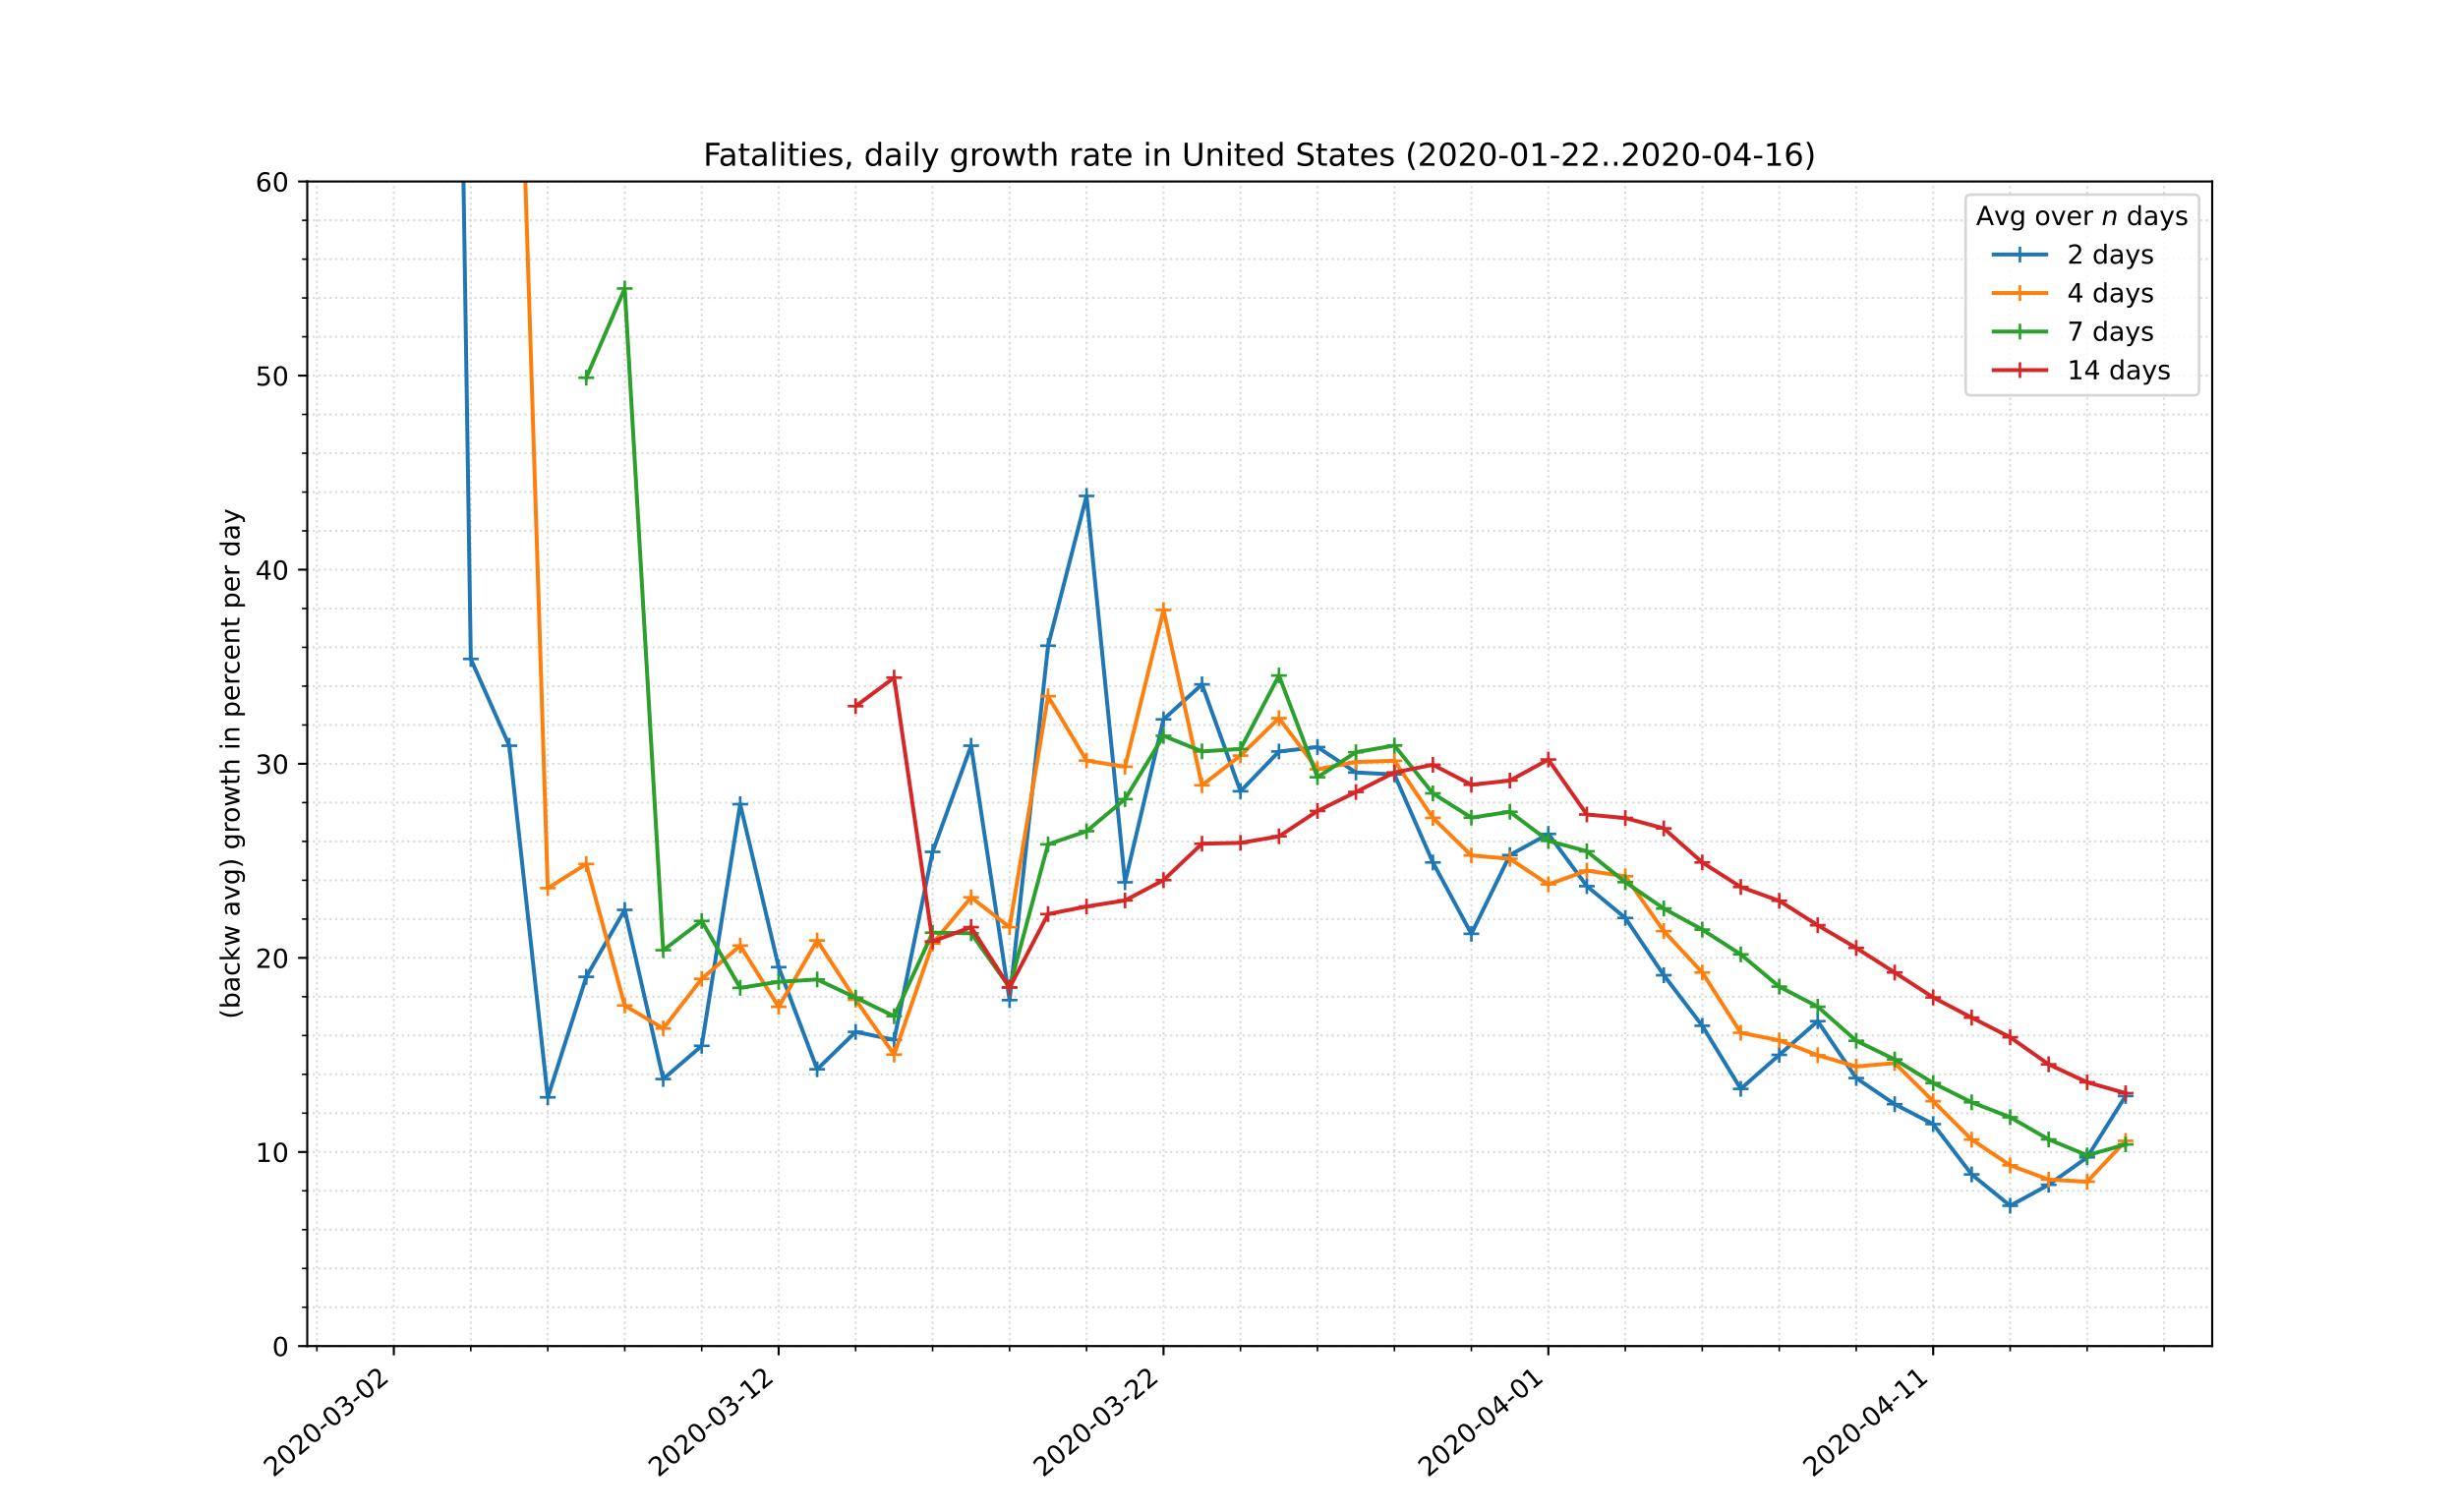 <?xml version="1.0" encoding="utf-8" standalone="no"?>
<!DOCTYPE svg PUBLIC "-//W3C//DTD SVG 1.1//EN"
  "http://www.w3.org/Graphics/SVG/1.1/DTD/svg11.dtd">
<!-- Created with matplotlib (https://matplotlib.org/) -->
<svg height="576pt" version="1.1" viewBox="0 0 936 576" width="936pt" xmlns="http://www.w3.org/2000/svg" xmlns:xlink="http://www.w3.org/1999/xlink">
 <defs>
  <style type="text/css">
*{stroke-linecap:butt;stroke-linejoin:round;}
  </style>
 </defs>
 <g id="figure_1">
  <g id="patch_1">
   <path d="M 0 576 
L 936 576 
L 936 0 
L 0 0 
z
" style="fill:#ffffff;"/>
  </g>
  <g id="axes_1">
   <g id="patch_2">
    <path d="M 117 512.64 
L 842.4 512.64 
L 842.4 69.12 
L 117 69.12 
z
" style="fill:#ffffff;"/>
   </g>
   <g id="matplotlib.axis_1">
    <g id="xtick_1">
     <g id="line2d_1">
      <path clip-path="url(#pf27eb8f98b)" d="M 149.973 512.64 
L 149.973 69.12 
" style="fill:none;stroke:#d8dcd6;stroke-dasharray:0.8,1.32;stroke-dashoffset:0;stroke-width:0.8;"/>
     </g>
     <g id="line2d_2">
      <defs>
       <path d="M 0 0 
L 0 3.5 
" id="mdc74e6c4bc" style="stroke:#000000;stroke-width:0.8;"/>
      </defs>
      <g>
       <use style="stroke:#000000;stroke-width:0.8;" x="149.973" xlink:href="#mdc74e6c4bc" y="512.64"/>
      </g>
     </g>
     <g id="text_1">
      <!-- 2020-03-02 -->
      <defs>
       <path d="M 19.188 8.297 
L 53.609 8.297 
L 53.609 0 
L 7.328 0 
L 7.328 8.297 
Q 12.938 14.109 22.625 23.891 
Q 32.328 33.688 34.812 36.531 
Q 39.547 41.844 41.422 45.531 
Q 43.312 49.219 43.312 52.781 
Q 43.312 58.594 39.234 62.25 
Q 35.156 65.922 28.609 65.922 
Q 23.969 65.922 18.812 64.312 
Q 13.672 62.703 7.812 59.422 
L 7.812 69.391 
Q 13.766 71.781 18.938 73 
Q 24.125 74.219 28.422 74.219 
Q 39.75 74.219 46.484 68.547 
Q 53.219 62.891 53.219 53.422 
Q 53.219 48.922 51.531 44.891 
Q 49.859 40.875 45.406 35.406 
Q 44.188 33.984 37.641 27.219 
Q 31.109 20.453 19.188 8.297 
z
" id="DejaVuSans-50"/>
       <path d="M 31.781 66.406 
Q 24.172 66.406 20.328 58.906 
Q 16.5 51.422 16.5 36.375 
Q 16.5 21.391 20.328 13.891 
Q 24.172 6.391 31.781 6.391 
Q 39.453 6.391 43.281 13.891 
Q 47.125 21.391 47.125 36.375 
Q 47.125 51.422 43.281 58.906 
Q 39.453 66.406 31.781 66.406 
z
M 31.781 74.219 
Q 44.047 74.219 50.516 64.516 
Q 56.984 54.828 56.984 36.375 
Q 56.984 17.969 50.516 8.266 
Q 44.047 -1.422 31.781 -1.422 
Q 19.531 -1.422 13.062 8.266 
Q 6.594 17.969 6.594 36.375 
Q 6.594 54.828 13.062 64.516 
Q 19.531 74.219 31.781 74.219 
z
" id="DejaVuSans-48"/>
       <path d="M 4.891 31.391 
L 31.203 31.391 
L 31.203 23.391 
L 4.891 23.391 
z
" id="DejaVuSans-45"/>
       <path d="M 40.578 39.312 
Q 47.656 37.797 51.625 33 
Q 55.609 28.219 55.609 21.188 
Q 55.609 10.406 48.188 4.484 
Q 40.766 -1.422 27.094 -1.422 
Q 22.516 -1.422 17.656 -0.516 
Q 12.797 0.391 7.625 2.203 
L 7.625 11.719 
Q 11.719 9.328 16.594 8.109 
Q 21.484 6.891 26.812 6.891 
Q 36.078 6.891 40.938 10.547 
Q 45.797 14.203 45.797 21.188 
Q 45.797 27.641 41.281 31.266 
Q 36.766 34.906 28.719 34.906 
L 20.219 34.906 
L 20.219 43.016 
L 29.109 43.016 
Q 36.375 43.016 40.234 45.922 
Q 44.094 48.828 44.094 54.297 
Q 44.094 59.906 40.109 62.906 
Q 36.141 65.922 28.719 65.922 
Q 24.656 65.922 20.016 65.031 
Q 15.375 64.156 9.812 62.312 
L 9.812 71.094 
Q 15.438 72.656 20.344 73.438 
Q 25.25 74.219 29.594 74.219 
Q 40.828 74.219 47.359 69.109 
Q 53.906 64.016 53.906 55.328 
Q 53.906 49.266 50.438 45.094 
Q 46.969 40.922 40.578 39.312 
z
" id="DejaVuSans-51"/>
      </defs>
      <g transform="translate(104.117 562.817)rotate(-40)scale(0.1 -0.1)">
       <use xlink:href="#DejaVuSans-50"/>
       <use x="63.623" xlink:href="#DejaVuSans-48"/>
       <use x="127.246" xlink:href="#DejaVuSans-50"/>
       <use x="190.869" xlink:href="#DejaVuSans-48"/>
       <use x="254.492" xlink:href="#DejaVuSans-45"/>
       <use x="290.576" xlink:href="#DejaVuSans-48"/>
       <use x="354.199" xlink:href="#DejaVuSans-51"/>
       <use x="417.822" xlink:href="#DejaVuSans-45"/>
       <use x="453.906" xlink:href="#DejaVuSans-48"/>
       <use x="517.529" xlink:href="#DejaVuSans-50"/>
      </g>
     </g>
    </g>
    <g id="xtick_2">
     <g id="line2d_3">
      <path clip-path="url(#pf27eb8f98b)" d="M 296.518 512.64 
L 296.518 69.12 
" style="fill:none;stroke:#d8dcd6;stroke-dasharray:0.8,1.32;stroke-dashoffset:0;stroke-width:0.8;"/>
     </g>
     <g id="line2d_4">
      <g>
       <use style="stroke:#000000;stroke-width:0.8;" x="296.518" xlink:href="#mdc74e6c4bc" y="512.64"/>
      </g>
     </g>
     <g id="text_2">
      <!-- 2020-03-12 -->
      <defs>
       <path d="M 12.406 8.297 
L 28.516 8.297 
L 28.516 63.922 
L 10.984 60.406 
L 10.984 69.391 
L 28.422 72.906 
L 38.281 72.906 
L 38.281 8.297 
L 54.391 8.297 
L 54.391 0 
L 12.406 0 
z
" id="DejaVuSans-49"/>
      </defs>
      <g transform="translate(250.662 562.817)rotate(-40)scale(0.1 -0.1)">
       <use xlink:href="#DejaVuSans-50"/>
       <use x="63.623" xlink:href="#DejaVuSans-48"/>
       <use x="127.246" xlink:href="#DejaVuSans-50"/>
       <use x="190.869" xlink:href="#DejaVuSans-48"/>
       <use x="254.492" xlink:href="#DejaVuSans-45"/>
       <use x="290.576" xlink:href="#DejaVuSans-48"/>
       <use x="354.199" xlink:href="#DejaVuSans-51"/>
       <use x="417.822" xlink:href="#DejaVuSans-45"/>
       <use x="453.906" xlink:href="#DejaVuSans-49"/>
       <use x="517.529" xlink:href="#DejaVuSans-50"/>
      </g>
     </g>
    </g>
    <g id="xtick_3">
     <g id="line2d_5">
      <path clip-path="url(#pf27eb8f98b)" d="M 443.064 512.64 
L 443.064 69.12 
" style="fill:none;stroke:#d8dcd6;stroke-dasharray:0.8,1.32;stroke-dashoffset:0;stroke-width:0.8;"/>
     </g>
     <g id="line2d_6">
      <g>
       <use style="stroke:#000000;stroke-width:0.8;" x="443.064" xlink:href="#mdc74e6c4bc" y="512.64"/>
      </g>
     </g>
     <g id="text_3">
      <!-- 2020-03-22 -->
      <g transform="translate(397.208 562.817)rotate(-40)scale(0.1 -0.1)">
       <use xlink:href="#DejaVuSans-50"/>
       <use x="63.623" xlink:href="#DejaVuSans-48"/>
       <use x="127.246" xlink:href="#DejaVuSans-50"/>
       <use x="190.869" xlink:href="#DejaVuSans-48"/>
       <use x="254.492" xlink:href="#DejaVuSans-45"/>
       <use x="290.576" xlink:href="#DejaVuSans-48"/>
       <use x="354.199" xlink:href="#DejaVuSans-51"/>
       <use x="417.822" xlink:href="#DejaVuSans-45"/>
       <use x="453.906" xlink:href="#DejaVuSans-50"/>
       <use x="517.529" xlink:href="#DejaVuSans-50"/>
      </g>
     </g>
    </g>
    <g id="xtick_4">
     <g id="line2d_7">
      <path clip-path="url(#pf27eb8f98b)" d="M 589.609 512.64 
L 589.609 69.12 
" style="fill:none;stroke:#d8dcd6;stroke-dasharray:0.8,1.32;stroke-dashoffset:0;stroke-width:0.8;"/>
     </g>
     <g id="line2d_8">
      <g>
       <use style="stroke:#000000;stroke-width:0.8;" x="589.609" xlink:href="#mdc74e6c4bc" y="512.64"/>
      </g>
     </g>
     <g id="text_4">
      <!-- 2020-04-01 -->
      <defs>
       <path d="M 37.797 64.312 
L 12.891 25.391 
L 37.797 25.391 
z
M 35.203 72.906 
L 47.609 72.906 
L 47.609 25.391 
L 58.016 25.391 
L 58.016 17.188 
L 47.609 17.188 
L 47.609 0 
L 37.797 0 
L 37.797 17.188 
L 4.891 17.188 
L 4.891 26.703 
z
" id="DejaVuSans-52"/>
      </defs>
      <g transform="translate(543.753 562.817)rotate(-40)scale(0.1 -0.1)">
       <use xlink:href="#DejaVuSans-50"/>
       <use x="63.623" xlink:href="#DejaVuSans-48"/>
       <use x="127.246" xlink:href="#DejaVuSans-50"/>
       <use x="190.869" xlink:href="#DejaVuSans-48"/>
       <use x="254.492" xlink:href="#DejaVuSans-45"/>
       <use x="290.576" xlink:href="#DejaVuSans-48"/>
       <use x="354.199" xlink:href="#DejaVuSans-52"/>
       <use x="417.822" xlink:href="#DejaVuSans-45"/>
       <use x="453.906" xlink:href="#DejaVuSans-48"/>
       <use x="517.529" xlink:href="#DejaVuSans-49"/>
      </g>
     </g>
    </g>
    <g id="xtick_5">
     <g id="line2d_9">
      <path clip-path="url(#pf27eb8f98b)" d="M 736.155 512.64 
L 736.155 69.12 
" style="fill:none;stroke:#d8dcd6;stroke-dasharray:0.8,1.32;stroke-dashoffset:0;stroke-width:0.8;"/>
     </g>
     <g id="line2d_10">
      <g>
       <use style="stroke:#000000;stroke-width:0.8;" x="736.155" xlink:href="#mdc74e6c4bc" y="512.64"/>
      </g>
     </g>
     <g id="text_5">
      <!-- 2020-04-11 -->
      <g transform="translate(690.299 562.817)rotate(-40)scale(0.1 -0.1)">
       <use xlink:href="#DejaVuSans-50"/>
       <use x="63.623" xlink:href="#DejaVuSans-48"/>
       <use x="127.246" xlink:href="#DejaVuSans-50"/>
       <use x="190.869" xlink:href="#DejaVuSans-48"/>
       <use x="254.492" xlink:href="#DejaVuSans-45"/>
       <use x="290.576" xlink:href="#DejaVuSans-48"/>
       <use x="354.199" xlink:href="#DejaVuSans-52"/>
       <use x="417.822" xlink:href="#DejaVuSans-45"/>
       <use x="453.906" xlink:href="#DejaVuSans-49"/>
       <use x="517.529" xlink:href="#DejaVuSans-49"/>
      </g>
     </g>
    </g>
    <g id="xtick_6">
     <g id="line2d_11">
      <path clip-path="url(#pf27eb8f98b)" d="M 120.664 512.64 
L 120.664 69.12 
" style="fill:none;stroke:#d8dcd6;stroke-dasharray:0.8,1.32;stroke-dashoffset:0;stroke-width:0.8;"/>
     </g>
     <g id="line2d_12">
      <defs>
       <path d="M 0 0 
L 0 2 
" id="m7574cc8492" style="stroke:#000000;stroke-width:0.6;"/>
      </defs>
      <g>
       <use style="stroke:#000000;stroke-width:0.6;" x="120.664" xlink:href="#m7574cc8492" y="512.64"/>
      </g>
     </g>
    </g>
    <g id="xtick_7">
     <g id="line2d_13">
      <path clip-path="url(#pf27eb8f98b)" d="M 179.282 512.64 
L 179.282 69.12 
" style="fill:none;stroke:#d8dcd6;stroke-dasharray:0.8,1.32;stroke-dashoffset:0;stroke-width:0.8;"/>
     </g>
     <g id="line2d_14">
      <g>
       <use style="stroke:#000000;stroke-width:0.6;" x="179.282" xlink:href="#m7574cc8492" y="512.64"/>
      </g>
     </g>
    </g>
    <g id="xtick_8">
     <g id="line2d_15">
      <path clip-path="url(#pf27eb8f98b)" d="M 208.591 512.64 
L 208.591 69.12 
" style="fill:none;stroke:#d8dcd6;stroke-dasharray:0.8,1.32;stroke-dashoffset:0;stroke-width:0.8;"/>
     </g>
     <g id="line2d_16">
      <g>
       <use style="stroke:#000000;stroke-width:0.6;" x="208.591" xlink:href="#m7574cc8492" y="512.64"/>
      </g>
     </g>
    </g>
    <g id="xtick_9">
     <g id="line2d_17">
      <path clip-path="url(#pf27eb8f98b)" d="M 237.9 512.64 
L 237.9 69.12 
" style="fill:none;stroke:#d8dcd6;stroke-dasharray:0.8,1.32;stroke-dashoffset:0;stroke-width:0.8;"/>
     </g>
     <g id="line2d_18">
      <g>
       <use style="stroke:#000000;stroke-width:0.6;" x="237.9" xlink:href="#m7574cc8492" y="512.64"/>
      </g>
     </g>
    </g>
    <g id="xtick_10">
     <g id="line2d_19">
      <path clip-path="url(#pf27eb8f98b)" d="M 267.209 512.64 
L 267.209 69.12 
" style="fill:none;stroke:#d8dcd6;stroke-dasharray:0.8,1.32;stroke-dashoffset:0;stroke-width:0.8;"/>
     </g>
     <g id="line2d_20">
      <g>
       <use style="stroke:#000000;stroke-width:0.6;" x="267.209" xlink:href="#m7574cc8492" y="512.64"/>
      </g>
     </g>
    </g>
    <g id="xtick_11">
     <g id="line2d_21">
      <path clip-path="url(#pf27eb8f98b)" d="M 325.827 512.64 
L 325.827 69.12 
" style="fill:none;stroke:#d8dcd6;stroke-dasharray:0.8,1.32;stroke-dashoffset:0;stroke-width:0.8;"/>
     </g>
     <g id="line2d_22">
      <g>
       <use style="stroke:#000000;stroke-width:0.6;" x="325.827" xlink:href="#m7574cc8492" y="512.64"/>
      </g>
     </g>
    </g>
    <g id="xtick_12">
     <g id="line2d_23">
      <path clip-path="url(#pf27eb8f98b)" d="M 355.136 512.64 
L 355.136 69.12 
" style="fill:none;stroke:#d8dcd6;stroke-dasharray:0.8,1.32;stroke-dashoffset:0;stroke-width:0.8;"/>
     </g>
     <g id="line2d_24">
      <g>
       <use style="stroke:#000000;stroke-width:0.6;" x="355.136" xlink:href="#m7574cc8492" y="512.64"/>
      </g>
     </g>
    </g>
    <g id="xtick_13">
     <g id="line2d_25">
      <path clip-path="url(#pf27eb8f98b)" d="M 384.445 512.64 
L 384.445 69.12 
" style="fill:none;stroke:#d8dcd6;stroke-dasharray:0.8,1.32;stroke-dashoffset:0;stroke-width:0.8;"/>
     </g>
     <g id="line2d_26">
      <g>
       <use style="stroke:#000000;stroke-width:0.6;" x="384.445" xlink:href="#m7574cc8492" y="512.64"/>
      </g>
     </g>
    </g>
    <g id="xtick_14">
     <g id="line2d_27">
      <path clip-path="url(#pf27eb8f98b)" d="M 413.755 512.64 
L 413.755 69.12 
" style="fill:none;stroke:#d8dcd6;stroke-dasharray:0.8,1.32;stroke-dashoffset:0;stroke-width:0.8;"/>
     </g>
     <g id="line2d_28">
      <g>
       <use style="stroke:#000000;stroke-width:0.6;" x="413.755" xlink:href="#m7574cc8492" y="512.64"/>
      </g>
     </g>
    </g>
    <g id="xtick_15">
     <g id="line2d_29">
      <path clip-path="url(#pf27eb8f98b)" d="M 472.373 512.64 
L 472.373 69.12 
" style="fill:none;stroke:#d8dcd6;stroke-dasharray:0.8,1.32;stroke-dashoffset:0;stroke-width:0.8;"/>
     </g>
     <g id="line2d_30">
      <g>
       <use style="stroke:#000000;stroke-width:0.6;" x="472.373" xlink:href="#m7574cc8492" y="512.64"/>
      </g>
     </g>
    </g>
    <g id="xtick_16">
     <g id="line2d_31">
      <path clip-path="url(#pf27eb8f98b)" d="M 501.682 512.64 
L 501.682 69.12 
" style="fill:none;stroke:#d8dcd6;stroke-dasharray:0.8,1.32;stroke-dashoffset:0;stroke-width:0.8;"/>
     </g>
     <g id="line2d_32">
      <g>
       <use style="stroke:#000000;stroke-width:0.6;" x="501.682" xlink:href="#m7574cc8492" y="512.64"/>
      </g>
     </g>
    </g>
    <g id="xtick_17">
     <g id="line2d_33">
      <path clip-path="url(#pf27eb8f98b)" d="M 530.991 512.64 
L 530.991 69.12 
" style="fill:none;stroke:#d8dcd6;stroke-dasharray:0.8,1.32;stroke-dashoffset:0;stroke-width:0.8;"/>
     </g>
     <g id="line2d_34">
      <g>
       <use style="stroke:#000000;stroke-width:0.6;" x="530.991" xlink:href="#m7574cc8492" y="512.64"/>
      </g>
     </g>
    </g>
    <g id="xtick_18">
     <g id="line2d_35">
      <path clip-path="url(#pf27eb8f98b)" d="M 560.3 512.64 
L 560.3 69.12 
" style="fill:none;stroke:#d8dcd6;stroke-dasharray:0.8,1.32;stroke-dashoffset:0;stroke-width:0.8;"/>
     </g>
     <g id="line2d_36">
      <g>
       <use style="stroke:#000000;stroke-width:0.6;" x="560.3" xlink:href="#m7574cc8492" y="512.64"/>
      </g>
     </g>
    </g>
    <g id="xtick_19">
     <g id="line2d_37">
      <path clip-path="url(#pf27eb8f98b)" d="M 618.918 512.64 
L 618.918 69.12 
" style="fill:none;stroke:#d8dcd6;stroke-dasharray:0.8,1.32;stroke-dashoffset:0;stroke-width:0.8;"/>
     </g>
     <g id="line2d_38">
      <g>
       <use style="stroke:#000000;stroke-width:0.6;" x="618.918" xlink:href="#m7574cc8492" y="512.64"/>
      </g>
     </g>
    </g>
    <g id="xtick_20">
     <g id="line2d_39">
      <path clip-path="url(#pf27eb8f98b)" d="M 648.227 512.64 
L 648.227 69.12 
" style="fill:none;stroke:#d8dcd6;stroke-dasharray:0.8,1.32;stroke-dashoffset:0;stroke-width:0.8;"/>
     </g>
     <g id="line2d_40">
      <g>
       <use style="stroke:#000000;stroke-width:0.6;" x="648.227" xlink:href="#m7574cc8492" y="512.64"/>
      </g>
     </g>
    </g>
    <g id="xtick_21">
     <g id="line2d_41">
      <path clip-path="url(#pf27eb8f98b)" d="M 677.536 512.64 
L 677.536 69.12 
" style="fill:none;stroke:#d8dcd6;stroke-dasharray:0.8,1.32;stroke-dashoffset:0;stroke-width:0.8;"/>
     </g>
     <g id="line2d_42">
      <g>
       <use style="stroke:#000000;stroke-width:0.6;" x="677.536" xlink:href="#m7574cc8492" y="512.64"/>
      </g>
     </g>
    </g>
    <g id="xtick_22">
     <g id="line2d_43">
      <path clip-path="url(#pf27eb8f98b)" d="M 706.845 512.64 
L 706.845 69.12 
" style="fill:none;stroke:#d8dcd6;stroke-dasharray:0.8,1.32;stroke-dashoffset:0;stroke-width:0.8;"/>
     </g>
     <g id="line2d_44">
      <g>
       <use style="stroke:#000000;stroke-width:0.6;" x="706.845" xlink:href="#m7574cc8492" y="512.64"/>
      </g>
     </g>
    </g>
    <g id="xtick_23">
     <g id="line2d_45">
      <path clip-path="url(#pf27eb8f98b)" d="M 765.464 512.64 
L 765.464 69.12 
" style="fill:none;stroke:#d8dcd6;stroke-dasharray:0.8,1.32;stroke-dashoffset:0;stroke-width:0.8;"/>
     </g>
     <g id="line2d_46">
      <g>
       <use style="stroke:#000000;stroke-width:0.6;" x="765.464" xlink:href="#m7574cc8492" y="512.64"/>
      </g>
     </g>
    </g>
    <g id="xtick_24">
     <g id="line2d_47">
      <path clip-path="url(#pf27eb8f98b)" d="M 794.773 512.64 
L 794.773 69.12 
" style="fill:none;stroke:#d8dcd6;stroke-dasharray:0.8,1.32;stroke-dashoffset:0;stroke-width:0.8;"/>
     </g>
     <g id="line2d_48">
      <g>
       <use style="stroke:#000000;stroke-width:0.6;" x="794.773" xlink:href="#m7574cc8492" y="512.64"/>
      </g>
     </g>
    </g>
    <g id="xtick_25">
     <g id="line2d_49">
      <path clip-path="url(#pf27eb8f98b)" d="M 824.082 512.64 
L 824.082 69.12 
" style="fill:none;stroke:#d8dcd6;stroke-dasharray:0.8,1.32;stroke-dashoffset:0;stroke-width:0.8;"/>
     </g>
     <g id="line2d_50">
      <g>
       <use style="stroke:#000000;stroke-width:0.6;" x="824.082" xlink:href="#m7574cc8492" y="512.64"/>
      </g>
     </g>
    </g>
   </g>
   <g id="matplotlib.axis_2">
    <g id="ytick_1">
     <g id="line2d_51">
      <path clip-path="url(#pf27eb8f98b)" d="M 117 512.64 
L 842.4 512.64 
" style="fill:none;stroke:#d8dcd6;stroke-dasharray:0.8,1.32;stroke-dashoffset:0;stroke-width:0.8;"/>
     </g>
     <g id="line2d_52">
      <defs>
       <path d="M 0 0 
L -3.5 0 
" id="mab3f737284" style="stroke:#000000;stroke-width:0.8;"/>
      </defs>
      <g>
       <use style="stroke:#000000;stroke-width:0.8;" x="117" xlink:href="#mab3f737284" y="512.64"/>
      </g>
     </g>
     <g id="text_6">
      <!-- 0 -->
      <g transform="translate(103.638 516.439)scale(0.1 -0.1)">
       <use xlink:href="#DejaVuSans-48"/>
      </g>
     </g>
    </g>
    <g id="ytick_2">
     <g id="line2d_53">
      <path clip-path="url(#pf27eb8f98b)" d="M 117 438.72 
L 842.4 438.72 
" style="fill:none;stroke:#d8dcd6;stroke-dasharray:0.8,1.32;stroke-dashoffset:0;stroke-width:0.8;"/>
     </g>
     <g id="line2d_54">
      <g>
       <use style="stroke:#000000;stroke-width:0.8;" x="117" xlink:href="#mab3f737284" y="438.72"/>
      </g>
     </g>
     <g id="text_7">
      <!-- 10 -->
      <g transform="translate(97.275 442.519)scale(0.1 -0.1)">
       <use xlink:href="#DejaVuSans-49"/>
       <use x="63.623" xlink:href="#DejaVuSans-48"/>
      </g>
     </g>
    </g>
    <g id="ytick_3">
     <g id="line2d_55">
      <path clip-path="url(#pf27eb8f98b)" d="M 117 364.8 
L 842.4 364.8 
" style="fill:none;stroke:#d8dcd6;stroke-dasharray:0.8,1.32;stroke-dashoffset:0;stroke-width:0.8;"/>
     </g>
     <g id="line2d_56">
      <g>
       <use style="stroke:#000000;stroke-width:0.8;" x="117" xlink:href="#mab3f737284" y="364.8"/>
      </g>
     </g>
     <g id="text_8">
      <!-- 20 -->
      <g transform="translate(97.275 368.599)scale(0.1 -0.1)">
       <use xlink:href="#DejaVuSans-50"/>
       <use x="63.623" xlink:href="#DejaVuSans-48"/>
      </g>
     </g>
    </g>
    <g id="ytick_4">
     <g id="line2d_57">
      <path clip-path="url(#pf27eb8f98b)" d="M 117 290.88 
L 842.4 290.88 
" style="fill:none;stroke:#d8dcd6;stroke-dasharray:0.8,1.32;stroke-dashoffset:0;stroke-width:0.8;"/>
     </g>
     <g id="line2d_58">
      <g>
       <use style="stroke:#000000;stroke-width:0.8;" x="117" xlink:href="#mab3f737284" y="290.88"/>
      </g>
     </g>
     <g id="text_9">
      <!-- 30 -->
      <g transform="translate(97.275 294.679)scale(0.1 -0.1)">
       <use xlink:href="#DejaVuSans-51"/>
       <use x="63.623" xlink:href="#DejaVuSans-48"/>
      </g>
     </g>
    </g>
    <g id="ytick_5">
     <g id="line2d_59">
      <path clip-path="url(#pf27eb8f98b)" d="M 117 216.96 
L 842.4 216.96 
" style="fill:none;stroke:#d8dcd6;stroke-dasharray:0.8,1.32;stroke-dashoffset:0;stroke-width:0.8;"/>
     </g>
     <g id="line2d_60">
      <g>
       <use style="stroke:#000000;stroke-width:0.8;" x="117" xlink:href="#mab3f737284" y="216.96"/>
      </g>
     </g>
     <g id="text_10">
      <!-- 40 -->
      <g transform="translate(97.275 220.759)scale(0.1 -0.1)">
       <use xlink:href="#DejaVuSans-52"/>
       <use x="63.623" xlink:href="#DejaVuSans-48"/>
      </g>
     </g>
    </g>
    <g id="ytick_6">
     <g id="line2d_61">
      <path clip-path="url(#pf27eb8f98b)" d="M 117 143.04 
L 842.4 143.04 
" style="fill:none;stroke:#d8dcd6;stroke-dasharray:0.8,1.32;stroke-dashoffset:0;stroke-width:0.8;"/>
     </g>
     <g id="line2d_62">
      <g>
       <use style="stroke:#000000;stroke-width:0.8;" x="117" xlink:href="#mab3f737284" y="143.04"/>
      </g>
     </g>
     <g id="text_11">
      <!-- 50 -->
      <defs>
       <path d="M 10.797 72.906 
L 49.516 72.906 
L 49.516 64.594 
L 19.828 64.594 
L 19.828 46.734 
Q 21.969 47.469 24.109 47.828 
Q 26.266 48.188 28.422 48.188 
Q 40.625 48.188 47.75 41.5 
Q 54.891 34.812 54.891 23.391 
Q 54.891 11.625 47.562 5.094 
Q 40.234 -1.422 26.906 -1.422 
Q 22.312 -1.422 17.547 -0.641 
Q 12.797 0.141 7.719 1.703 
L 7.719 11.625 
Q 12.109 9.234 16.797 8.062 
Q 21.484 6.891 26.703 6.891 
Q 35.156 6.891 40.078 11.328 
Q 45.016 15.766 45.016 23.391 
Q 45.016 31 40.078 35.438 
Q 35.156 39.891 26.703 39.891 
Q 22.75 39.891 18.812 39.016 
Q 14.891 38.141 10.797 36.281 
z
" id="DejaVuSans-53"/>
      </defs>
      <g transform="translate(97.275 146.839)scale(0.1 -0.1)">
       <use xlink:href="#DejaVuSans-53"/>
       <use x="63.623" xlink:href="#DejaVuSans-48"/>
      </g>
     </g>
    </g>
    <g id="ytick_7">
     <g id="line2d_63">
      <path clip-path="url(#pf27eb8f98b)" d="M 117 69.12 
L 842.4 69.12 
" style="fill:none;stroke:#d8dcd6;stroke-dasharray:0.8,1.32;stroke-dashoffset:0;stroke-width:0.8;"/>
     </g>
     <g id="line2d_64">
      <g>
       <use style="stroke:#000000;stroke-width:0.8;" x="117" xlink:href="#mab3f737284" y="69.12"/>
      </g>
     </g>
     <g id="text_12">
      <!-- 60 -->
      <defs>
       <path d="M 33.016 40.375 
Q 26.375 40.375 22.484 35.828 
Q 18.609 31.297 18.609 23.391 
Q 18.609 15.531 22.484 10.953 
Q 26.375 6.391 33.016 6.391 
Q 39.656 6.391 43.531 10.953 
Q 47.406 15.531 47.406 23.391 
Q 47.406 31.297 43.531 35.828 
Q 39.656 40.375 33.016 40.375 
z
M 52.594 71.297 
L 52.594 62.312 
Q 48.875 64.062 45.094 64.984 
Q 41.312 65.922 37.594 65.922 
Q 27.828 65.922 22.672 59.328 
Q 17.531 52.734 16.797 39.406 
Q 19.672 43.656 24.016 45.922 
Q 28.375 48.188 33.594 48.188 
Q 44.578 48.188 50.953 41.516 
Q 57.328 34.859 57.328 23.391 
Q 57.328 12.156 50.688 5.359 
Q 44.047 -1.422 33.016 -1.422 
Q 20.359 -1.422 13.672 8.266 
Q 6.984 17.969 6.984 36.375 
Q 6.984 53.656 15.188 63.938 
Q 23.391 74.219 37.203 74.219 
Q 40.922 74.219 44.703 73.484 
Q 48.484 72.75 52.594 71.297 
z
" id="DejaVuSans-54"/>
      </defs>
      <g transform="translate(97.275 72.919)scale(0.1 -0.1)">
       <use xlink:href="#DejaVuSans-54"/>
       <use x="63.623" xlink:href="#DejaVuSans-48"/>
      </g>
     </g>
    </g>
    <g id="ytick_8">
     <g id="line2d_65">
      <path clip-path="url(#pf27eb8f98b)" d="M 117 497.856 
L 842.4 497.856 
" style="fill:none;stroke:#d8dcd6;stroke-dasharray:0.8,1.32;stroke-dashoffset:0;stroke-width:0.8;"/>
     </g>
     <g id="line2d_66">
      <defs>
       <path d="M 0 0 
L -2 0 
" id="m4833b5009b" style="stroke:#000000;stroke-width:0.6;"/>
      </defs>
      <g>
       <use style="stroke:#000000;stroke-width:0.6;" x="117" xlink:href="#m4833b5009b" y="497.856"/>
      </g>
     </g>
    </g>
    <g id="ytick_9">
     <g id="line2d_67">
      <path clip-path="url(#pf27eb8f98b)" d="M 117 483.072 
L 842.4 483.072 
" style="fill:none;stroke:#d8dcd6;stroke-dasharray:0.8,1.32;stroke-dashoffset:0;stroke-width:0.8;"/>
     </g>
     <g id="line2d_68">
      <g>
       <use style="stroke:#000000;stroke-width:0.6;" x="117" xlink:href="#m4833b5009b" y="483.072"/>
      </g>
     </g>
    </g>
    <g id="ytick_10">
     <g id="line2d_69">
      <path clip-path="url(#pf27eb8f98b)" d="M 117 468.288 
L 842.4 468.288 
" style="fill:none;stroke:#d8dcd6;stroke-dasharray:0.8,1.32;stroke-dashoffset:0;stroke-width:0.8;"/>
     </g>
     <g id="line2d_70">
      <g>
       <use style="stroke:#000000;stroke-width:0.6;" x="117" xlink:href="#m4833b5009b" y="468.288"/>
      </g>
     </g>
    </g>
    <g id="ytick_11">
     <g id="line2d_71">
      <path clip-path="url(#pf27eb8f98b)" d="M 117 453.504 
L 842.4 453.504 
" style="fill:none;stroke:#d8dcd6;stroke-dasharray:0.8,1.32;stroke-dashoffset:0;stroke-width:0.8;"/>
     </g>
     <g id="line2d_72">
      <g>
       <use style="stroke:#000000;stroke-width:0.6;" x="117" xlink:href="#m4833b5009b" y="453.504"/>
      </g>
     </g>
    </g>
    <g id="ytick_12">
     <g id="line2d_73">
      <path clip-path="url(#pf27eb8f98b)" d="M 117 423.936 
L 842.4 423.936 
" style="fill:none;stroke:#d8dcd6;stroke-dasharray:0.8,1.32;stroke-dashoffset:0;stroke-width:0.8;"/>
     </g>
     <g id="line2d_74">
      <g>
       <use style="stroke:#000000;stroke-width:0.6;" x="117" xlink:href="#m4833b5009b" y="423.936"/>
      </g>
     </g>
    </g>
    <g id="ytick_13">
     <g id="line2d_75">
      <path clip-path="url(#pf27eb8f98b)" d="M 117 409.152 
L 842.4 409.152 
" style="fill:none;stroke:#d8dcd6;stroke-dasharray:0.8,1.32;stroke-dashoffset:0;stroke-width:0.8;"/>
     </g>
     <g id="line2d_76">
      <g>
       <use style="stroke:#000000;stroke-width:0.6;" x="117" xlink:href="#m4833b5009b" y="409.152"/>
      </g>
     </g>
    </g>
    <g id="ytick_14">
     <g id="line2d_77">
      <path clip-path="url(#pf27eb8f98b)" d="M 117 394.368 
L 842.4 394.368 
" style="fill:none;stroke:#d8dcd6;stroke-dasharray:0.8,1.32;stroke-dashoffset:0;stroke-width:0.8;"/>
     </g>
     <g id="line2d_78">
      <g>
       <use style="stroke:#000000;stroke-width:0.6;" x="117" xlink:href="#m4833b5009b" y="394.368"/>
      </g>
     </g>
    </g>
    <g id="ytick_15">
     <g id="line2d_79">
      <path clip-path="url(#pf27eb8f98b)" d="M 117 379.584 
L 842.4 379.584 
" style="fill:none;stroke:#d8dcd6;stroke-dasharray:0.8,1.32;stroke-dashoffset:0;stroke-width:0.8;"/>
     </g>
     <g id="line2d_80">
      <g>
       <use style="stroke:#000000;stroke-width:0.6;" x="117" xlink:href="#m4833b5009b" y="379.584"/>
      </g>
     </g>
    </g>
    <g id="ytick_16">
     <g id="line2d_81">
      <path clip-path="url(#pf27eb8f98b)" d="M 117 350.016 
L 842.4 350.016 
" style="fill:none;stroke:#d8dcd6;stroke-dasharray:0.8,1.32;stroke-dashoffset:0;stroke-width:0.8;"/>
     </g>
     <g id="line2d_82">
      <g>
       <use style="stroke:#000000;stroke-width:0.6;" x="117" xlink:href="#m4833b5009b" y="350.016"/>
      </g>
     </g>
    </g>
    <g id="ytick_17">
     <g id="line2d_83">
      <path clip-path="url(#pf27eb8f98b)" d="M 117 335.232 
L 842.4 335.232 
" style="fill:none;stroke:#d8dcd6;stroke-dasharray:0.8,1.32;stroke-dashoffset:0;stroke-width:0.8;"/>
     </g>
     <g id="line2d_84">
      <g>
       <use style="stroke:#000000;stroke-width:0.6;" x="117" xlink:href="#m4833b5009b" y="335.232"/>
      </g>
     </g>
    </g>
    <g id="ytick_18">
     <g id="line2d_85">
      <path clip-path="url(#pf27eb8f98b)" d="M 117 320.448 
L 842.4 320.448 
" style="fill:none;stroke:#d8dcd6;stroke-dasharray:0.8,1.32;stroke-dashoffset:0;stroke-width:0.8;"/>
     </g>
     <g id="line2d_86">
      <g>
       <use style="stroke:#000000;stroke-width:0.6;" x="117" xlink:href="#m4833b5009b" y="320.448"/>
      </g>
     </g>
    </g>
    <g id="ytick_19">
     <g id="line2d_87">
      <path clip-path="url(#pf27eb8f98b)" d="M 117 305.664 
L 842.4 305.664 
" style="fill:none;stroke:#d8dcd6;stroke-dasharray:0.8,1.32;stroke-dashoffset:0;stroke-width:0.8;"/>
     </g>
     <g id="line2d_88">
      <g>
       <use style="stroke:#000000;stroke-width:0.6;" x="117" xlink:href="#m4833b5009b" y="305.664"/>
      </g>
     </g>
    </g>
    <g id="ytick_20">
     <g id="line2d_89">
      <path clip-path="url(#pf27eb8f98b)" d="M 117 276.096 
L 842.4 276.096 
" style="fill:none;stroke:#d8dcd6;stroke-dasharray:0.8,1.32;stroke-dashoffset:0;stroke-width:0.8;"/>
     </g>
     <g id="line2d_90">
      <g>
       <use style="stroke:#000000;stroke-width:0.6;" x="117" xlink:href="#m4833b5009b" y="276.096"/>
      </g>
     </g>
    </g>
    <g id="ytick_21">
     <g id="line2d_91">
      <path clip-path="url(#pf27eb8f98b)" d="M 117 261.312 
L 842.4 261.312 
" style="fill:none;stroke:#d8dcd6;stroke-dasharray:0.8,1.32;stroke-dashoffset:0;stroke-width:0.8;"/>
     </g>
     <g id="line2d_92">
      <g>
       <use style="stroke:#000000;stroke-width:0.6;" x="117" xlink:href="#m4833b5009b" y="261.312"/>
      </g>
     </g>
    </g>
    <g id="ytick_22">
     <g id="line2d_93">
      <path clip-path="url(#pf27eb8f98b)" d="M 117 246.528 
L 842.4 246.528 
" style="fill:none;stroke:#d8dcd6;stroke-dasharray:0.8,1.32;stroke-dashoffset:0;stroke-width:0.8;"/>
     </g>
     <g id="line2d_94">
      <g>
       <use style="stroke:#000000;stroke-width:0.6;" x="117" xlink:href="#m4833b5009b" y="246.528"/>
      </g>
     </g>
    </g>
    <g id="ytick_23">
     <g id="line2d_95">
      <path clip-path="url(#pf27eb8f98b)" d="M 117 231.744 
L 842.4 231.744 
" style="fill:none;stroke:#d8dcd6;stroke-dasharray:0.8,1.32;stroke-dashoffset:0;stroke-width:0.8;"/>
     </g>
     <g id="line2d_96">
      <g>
       <use style="stroke:#000000;stroke-width:0.6;" x="117" xlink:href="#m4833b5009b" y="231.744"/>
      </g>
     </g>
    </g>
    <g id="ytick_24">
     <g id="line2d_97">
      <path clip-path="url(#pf27eb8f98b)" d="M 117 202.176 
L 842.4 202.176 
" style="fill:none;stroke:#d8dcd6;stroke-dasharray:0.8,1.32;stroke-dashoffset:0;stroke-width:0.8;"/>
     </g>
     <g id="line2d_98">
      <g>
       <use style="stroke:#000000;stroke-width:0.6;" x="117" xlink:href="#m4833b5009b" y="202.176"/>
      </g>
     </g>
    </g>
    <g id="ytick_25">
     <g id="line2d_99">
      <path clip-path="url(#pf27eb8f98b)" d="M 117 187.392 
L 842.4 187.392 
" style="fill:none;stroke:#d8dcd6;stroke-dasharray:0.8,1.32;stroke-dashoffset:0;stroke-width:0.8;"/>
     </g>
     <g id="line2d_100">
      <g>
       <use style="stroke:#000000;stroke-width:0.6;" x="117" xlink:href="#m4833b5009b" y="187.392"/>
      </g>
     </g>
    </g>
    <g id="ytick_26">
     <g id="line2d_101">
      <path clip-path="url(#pf27eb8f98b)" d="M 117 172.608 
L 842.4 172.608 
" style="fill:none;stroke:#d8dcd6;stroke-dasharray:0.8,1.32;stroke-dashoffset:0;stroke-width:0.8;"/>
     </g>
     <g id="line2d_102">
      <g>
       <use style="stroke:#000000;stroke-width:0.6;" x="117" xlink:href="#m4833b5009b" y="172.608"/>
      </g>
     </g>
    </g>
    <g id="ytick_27">
     <g id="line2d_103">
      <path clip-path="url(#pf27eb8f98b)" d="M 117 157.824 
L 842.4 157.824 
" style="fill:none;stroke:#d8dcd6;stroke-dasharray:0.8,1.32;stroke-dashoffset:0;stroke-width:0.8;"/>
     </g>
     <g id="line2d_104">
      <g>
       <use style="stroke:#000000;stroke-width:0.6;" x="117" xlink:href="#m4833b5009b" y="157.824"/>
      </g>
     </g>
    </g>
    <g id="ytick_28">
     <g id="line2d_105">
      <path clip-path="url(#pf27eb8f98b)" d="M 117 128.256 
L 842.4 128.256 
" style="fill:none;stroke:#d8dcd6;stroke-dasharray:0.8,1.32;stroke-dashoffset:0;stroke-width:0.8;"/>
     </g>
     <g id="line2d_106">
      <g>
       <use style="stroke:#000000;stroke-width:0.6;" x="117" xlink:href="#m4833b5009b" y="128.256"/>
      </g>
     </g>
    </g>
    <g id="ytick_29">
     <g id="line2d_107">
      <path clip-path="url(#pf27eb8f98b)" d="M 117 113.472 
L 842.4 113.472 
" style="fill:none;stroke:#d8dcd6;stroke-dasharray:0.8,1.32;stroke-dashoffset:0;stroke-width:0.8;"/>
     </g>
     <g id="line2d_108">
      <g>
       <use style="stroke:#000000;stroke-width:0.6;" x="117" xlink:href="#m4833b5009b" y="113.472"/>
      </g>
     </g>
    </g>
    <g id="ytick_30">
     <g id="line2d_109">
      <path clip-path="url(#pf27eb8f98b)" d="M 117 98.688 
L 842.4 98.688 
" style="fill:none;stroke:#d8dcd6;stroke-dasharray:0.8,1.32;stroke-dashoffset:0;stroke-width:0.8;"/>
     </g>
     <g id="line2d_110">
      <g>
       <use style="stroke:#000000;stroke-width:0.6;" x="117" xlink:href="#m4833b5009b" y="98.688"/>
      </g>
     </g>
    </g>
    <g id="ytick_31">
     <g id="line2d_111">
      <path clip-path="url(#pf27eb8f98b)" d="M 117 83.904 
L 842.4 83.904 
" style="fill:none;stroke:#d8dcd6;stroke-dasharray:0.8,1.32;stroke-dashoffset:0;stroke-width:0.8;"/>
     </g>
     <g id="line2d_112">
      <g>
       <use style="stroke:#000000;stroke-width:0.6;" x="117" xlink:href="#m4833b5009b" y="83.904"/>
      </g>
     </g>
    </g>
    <g id="text_13">
     <!-- (backw avg) growth in percent per day -->
     <defs>
      <path d="M 31 75.875 
Q 24.469 64.656 21.281 53.656 
Q 18.109 42.672 18.109 31.391 
Q 18.109 20.125 21.312 9.062 
Q 24.516 -2 31 -13.188 
L 23.188 -13.188 
Q 15.875 -1.703 12.234 9.375 
Q 8.594 20.453 8.594 31.391 
Q 8.594 42.281 12.203 53.312 
Q 15.828 64.359 23.188 75.875 
z
" id="DejaVuSans-40"/>
      <path d="M 48.688 27.297 
Q 48.688 37.203 44.609 42.844 
Q 40.531 48.484 33.406 48.484 
Q 26.266 48.484 22.188 42.844 
Q 18.109 37.203 18.109 27.297 
Q 18.109 17.391 22.188 11.75 
Q 26.266 6.109 33.406 6.109 
Q 40.531 6.109 44.609 11.75 
Q 48.688 17.391 48.688 27.297 
z
M 18.109 46.391 
Q 20.953 51.266 25.266 53.625 
Q 29.594 56 35.594 56 
Q 45.562 56 51.781 48.094 
Q 58.016 40.188 58.016 27.297 
Q 58.016 14.406 51.781 6.484 
Q 45.562 -1.422 35.594 -1.422 
Q 29.594 -1.422 25.266 0.953 
Q 20.953 3.328 18.109 8.203 
L 18.109 0 
L 9.078 0 
L 9.078 75.984 
L 18.109 75.984 
z
" id="DejaVuSans-98"/>
      <path d="M 34.281 27.484 
Q 23.391 27.484 19.188 25 
Q 14.984 22.516 14.984 16.5 
Q 14.984 11.719 18.141 8.906 
Q 21.297 6.109 26.703 6.109 
Q 34.188 6.109 38.703 11.406 
Q 43.219 16.703 43.219 25.484 
L 43.219 27.484 
z
M 52.203 31.203 
L 52.203 0 
L 43.219 0 
L 43.219 8.297 
Q 40.141 3.328 35.547 0.953 
Q 30.953 -1.422 24.312 -1.422 
Q 15.922 -1.422 10.953 3.297 
Q 6 8.016 6 15.922 
Q 6 25.141 12.172 29.828 
Q 18.359 34.516 30.609 34.516 
L 43.219 34.516 
L 43.219 35.406 
Q 43.219 41.609 39.141 45 
Q 35.062 48.391 27.688 48.391 
Q 23 48.391 18.547 47.266 
Q 14.109 46.141 10.016 43.891 
L 10.016 52.203 
Q 14.938 54.109 19.578 55.047 
Q 24.219 56 28.609 56 
Q 40.484 56 46.344 49.844 
Q 52.203 43.703 52.203 31.203 
z
" id="DejaVuSans-97"/>
      <path d="M 48.781 52.594 
L 48.781 44.188 
Q 44.969 46.297 41.141 47.344 
Q 37.312 48.391 33.406 48.391 
Q 24.656 48.391 19.812 42.844 
Q 14.984 37.312 14.984 27.297 
Q 14.984 17.281 19.812 11.734 
Q 24.656 6.203 33.406 6.203 
Q 37.312 6.203 41.141 7.25 
Q 44.969 8.297 48.781 10.406 
L 48.781 2.094 
Q 45.016 0.344 40.984 -0.531 
Q 36.969 -1.422 32.422 -1.422 
Q 20.062 -1.422 12.781 6.344 
Q 5.516 14.109 5.516 27.297 
Q 5.516 40.672 12.859 48.328 
Q 20.219 56 33.016 56 
Q 37.156 56 41.109 55.141 
Q 45.062 54.297 48.781 52.594 
z
" id="DejaVuSans-99"/>
      <path d="M 9.078 75.984 
L 18.109 75.984 
L 18.109 31.109 
L 44.922 54.688 
L 56.391 54.688 
L 27.391 29.109 
L 57.625 0 
L 45.906 0 
L 18.109 26.703 
L 18.109 0 
L 9.078 0 
z
" id="DejaVuSans-107"/>
      <path d="M 4.203 54.688 
L 13.188 54.688 
L 24.422 12.016 
L 35.594 54.688 
L 46.188 54.688 
L 57.422 12.016 
L 68.609 54.688 
L 77.594 54.688 
L 63.281 0 
L 52.688 0 
L 40.922 44.828 
L 29.109 0 
L 18.5 0 
z
" id="DejaVuSans-119"/>
      <path id="DejaVuSans-32"/>
      <path d="M 2.984 54.688 
L 12.5 54.688 
L 29.594 8.797 
L 46.688 54.688 
L 56.203 54.688 
L 35.688 0 
L 23.484 0 
z
" id="DejaVuSans-118"/>
      <path d="M 45.406 27.984 
Q 45.406 37.75 41.375 43.109 
Q 37.359 48.484 30.078 48.484 
Q 22.859 48.484 18.828 43.109 
Q 14.797 37.75 14.797 27.984 
Q 14.797 18.266 18.828 12.891 
Q 22.859 7.516 30.078 7.516 
Q 37.359 7.516 41.375 12.891 
Q 45.406 18.266 45.406 27.984 
z
M 54.391 6.781 
Q 54.391 -7.172 48.188 -13.984 
Q 42 -20.797 29.203 -20.797 
Q 24.469 -20.797 20.266 -20.094 
Q 16.062 -19.391 12.109 -17.922 
L 12.109 -9.188 
Q 16.062 -11.328 19.922 -12.344 
Q 23.781 -13.375 27.781 -13.375 
Q 36.625 -13.375 41.016 -8.766 
Q 45.406 -4.156 45.406 5.172 
L 45.406 9.625 
Q 42.625 4.781 38.281 2.391 
Q 33.938 0 27.875 0 
Q 17.828 0 11.672 7.656 
Q 5.516 15.328 5.516 27.984 
Q 5.516 40.672 11.672 48.328 
Q 17.828 56 27.875 56 
Q 33.938 56 38.281 53.609 
Q 42.625 51.219 45.406 46.391 
L 45.406 54.688 
L 54.391 54.688 
z
" id="DejaVuSans-103"/>
      <path d="M 8.016 75.875 
L 15.828 75.875 
Q 23.141 64.359 26.781 53.312 
Q 30.422 42.281 30.422 31.391 
Q 30.422 20.453 26.781 9.375 
Q 23.141 -1.703 15.828 -13.188 
L 8.016 -13.188 
Q 14.5 -2 17.703 9.062 
Q 20.906 20.125 20.906 31.391 
Q 20.906 42.672 17.703 53.656 
Q 14.5 64.656 8.016 75.875 
z
" id="DejaVuSans-41"/>
      <path d="M 41.109 46.297 
Q 39.594 47.172 37.812 47.578 
Q 36.031 48 33.891 48 
Q 26.266 48 22.188 43.047 
Q 18.109 38.094 18.109 28.812 
L 18.109 0 
L 9.078 0 
L 9.078 54.688 
L 18.109 54.688 
L 18.109 46.188 
Q 20.953 51.172 25.484 53.578 
Q 30.031 56 36.531 56 
Q 37.453 56 38.578 55.875 
Q 39.703 55.766 41.062 55.516 
z
" id="DejaVuSans-114"/>
      <path d="M 30.609 48.391 
Q 23.391 48.391 19.188 42.75 
Q 14.984 37.109 14.984 27.297 
Q 14.984 17.484 19.156 11.844 
Q 23.344 6.203 30.609 6.203 
Q 37.797 6.203 41.984 11.859 
Q 46.188 17.531 46.188 27.297 
Q 46.188 37.016 41.984 42.703 
Q 37.797 48.391 30.609 48.391 
z
M 30.609 56 
Q 42.328 56 49.016 48.375 
Q 55.719 40.766 55.719 27.297 
Q 55.719 13.875 49.016 6.219 
Q 42.328 -1.422 30.609 -1.422 
Q 18.844 -1.422 12.172 6.219 
Q 5.516 13.875 5.516 27.297 
Q 5.516 40.766 12.172 48.375 
Q 18.844 56 30.609 56 
z
" id="DejaVuSans-111"/>
      <path d="M 18.312 70.219 
L 18.312 54.688 
L 36.812 54.688 
L 36.812 47.703 
L 18.312 47.703 
L 18.312 18.016 
Q 18.312 11.328 20.141 9.422 
Q 21.969 7.516 27.594 7.516 
L 36.812 7.516 
L 36.812 0 
L 27.594 0 
Q 17.188 0 13.234 3.875 
Q 9.281 7.766 9.281 18.016 
L 9.281 47.703 
L 2.688 47.703 
L 2.688 54.688 
L 9.281 54.688 
L 9.281 70.219 
z
" id="DejaVuSans-116"/>
      <path d="M 54.891 33.016 
L 54.891 0 
L 45.906 0 
L 45.906 32.719 
Q 45.906 40.484 42.875 44.328 
Q 39.844 48.188 33.797 48.188 
Q 26.516 48.188 22.312 43.547 
Q 18.109 38.922 18.109 30.906 
L 18.109 0 
L 9.078 0 
L 9.078 75.984 
L 18.109 75.984 
L 18.109 46.188 
Q 21.344 51.125 25.703 53.562 
Q 30.078 56 35.797 56 
Q 45.219 56 50.047 50.172 
Q 54.891 44.344 54.891 33.016 
z
" id="DejaVuSans-104"/>
      <path d="M 9.422 54.688 
L 18.406 54.688 
L 18.406 0 
L 9.422 0 
z
M 9.422 75.984 
L 18.406 75.984 
L 18.406 64.594 
L 9.422 64.594 
z
" id="DejaVuSans-105"/>
      <path d="M 54.891 33.016 
L 54.891 0 
L 45.906 0 
L 45.906 32.719 
Q 45.906 40.484 42.875 44.328 
Q 39.844 48.188 33.797 48.188 
Q 26.516 48.188 22.312 43.547 
Q 18.109 38.922 18.109 30.906 
L 18.109 0 
L 9.078 0 
L 9.078 54.688 
L 18.109 54.688 
L 18.109 46.188 
Q 21.344 51.125 25.703 53.562 
Q 30.078 56 35.797 56 
Q 45.219 56 50.047 50.172 
Q 54.891 44.344 54.891 33.016 
z
" id="DejaVuSans-110"/>
      <path d="M 18.109 8.203 
L 18.109 -20.797 
L 9.078 -20.797 
L 9.078 54.688 
L 18.109 54.688 
L 18.109 46.391 
Q 20.953 51.266 25.266 53.625 
Q 29.594 56 35.594 56 
Q 45.562 56 51.781 48.094 
Q 58.016 40.188 58.016 27.297 
Q 58.016 14.406 51.781 6.484 
Q 45.562 -1.422 35.594 -1.422 
Q 29.594 -1.422 25.266 0.953 
Q 20.953 3.328 18.109 8.203 
z
M 48.688 27.297 
Q 48.688 37.203 44.609 42.844 
Q 40.531 48.484 33.406 48.484 
Q 26.266 48.484 22.188 42.844 
Q 18.109 37.203 18.109 27.297 
Q 18.109 17.391 22.188 11.75 
Q 26.266 6.109 33.406 6.109 
Q 40.531 6.109 44.609 11.75 
Q 48.688 17.391 48.688 27.297 
z
" id="DejaVuSans-112"/>
      <path d="M 56.203 29.594 
L 56.203 25.203 
L 14.891 25.203 
Q 15.484 15.922 20.484 11.062 
Q 25.484 6.203 34.422 6.203 
Q 39.594 6.203 44.453 7.469 
Q 49.312 8.734 54.109 11.281 
L 54.109 2.781 
Q 49.266 0.734 44.188 -0.344 
Q 39.109 -1.422 33.891 -1.422 
Q 20.797 -1.422 13.156 6.188 
Q 5.516 13.812 5.516 26.812 
Q 5.516 40.234 12.766 48.109 
Q 20.016 56 32.328 56 
Q 43.359 56 49.781 48.891 
Q 56.203 41.797 56.203 29.594 
z
M 47.219 32.234 
Q 47.125 39.594 43.094 43.984 
Q 39.062 48.391 32.422 48.391 
Q 24.906 48.391 20.391 44.141 
Q 15.875 39.891 15.188 32.172 
z
" id="DejaVuSans-101"/>
      <path d="M 45.406 46.391 
L 45.406 75.984 
L 54.391 75.984 
L 54.391 0 
L 45.406 0 
L 45.406 8.203 
Q 42.578 3.328 38.25 0.953 
Q 33.938 -1.422 27.875 -1.422 
Q 17.969 -1.422 11.734 6.484 
Q 5.516 14.406 5.516 27.297 
Q 5.516 40.188 11.734 48.094 
Q 17.969 56 27.875 56 
Q 33.938 56 38.25 53.625 
Q 42.578 51.266 45.406 46.391 
z
M 14.797 27.297 
Q 14.797 17.391 18.875 11.75 
Q 22.953 6.109 30.078 6.109 
Q 37.203 6.109 41.297 11.75 
Q 45.406 17.391 45.406 27.297 
Q 45.406 37.203 41.297 42.844 
Q 37.203 48.484 30.078 48.484 
Q 22.953 48.484 18.875 42.844 
Q 14.797 37.203 14.797 27.297 
z
" id="DejaVuSans-100"/>
      <path d="M 32.172 -5.078 
Q 28.375 -14.844 24.75 -17.812 
Q 21.141 -20.797 15.094 -20.797 
L 7.906 -20.797 
L 7.906 -13.281 
L 13.188 -13.281 
Q 16.891 -13.281 18.938 -11.516 
Q 21 -9.766 23.484 -3.219 
L 25.094 0.875 
L 2.984 54.688 
L 12.5 54.688 
L 29.594 11.922 
L 46.688 54.688 
L 56.203 54.688 
z
" id="DejaVuSans-121"/>
     </defs>
     <g transform="translate(91.195 388.09)rotate(-90)scale(0.1 -0.1)">
      <use xlink:href="#DejaVuSans-40"/>
      <use x="39.014" xlink:href="#DejaVuSans-98"/>
      <use x="102.49" xlink:href="#DejaVuSans-97"/>
      <use x="163.77" xlink:href="#DejaVuSans-99"/>
      <use x="218.75" xlink:href="#DejaVuSans-107"/>
      <use x="276.66" xlink:href="#DejaVuSans-119"/>
      <use x="358.447" xlink:href="#DejaVuSans-32"/>
      <use x="390.234" xlink:href="#DejaVuSans-97"/>
      <use x="451.514" xlink:href="#DejaVuSans-118"/>
      <use x="510.693" xlink:href="#DejaVuSans-103"/>
      <use x="574.17" xlink:href="#DejaVuSans-41"/>
      <use x="613.184" xlink:href="#DejaVuSans-32"/>
      <use x="644.971" xlink:href="#DejaVuSans-103"/>
      <use x="708.447" xlink:href="#DejaVuSans-114"/>
      <use x="747.311" xlink:href="#DejaVuSans-111"/>
      <use x="808.492" xlink:href="#DejaVuSans-119"/>
      <use x="890.279" xlink:href="#DejaVuSans-116"/>
      <use x="929.488" xlink:href="#DejaVuSans-104"/>
      <use x="992.867" xlink:href="#DejaVuSans-32"/>
      <use x="1024.654" xlink:href="#DejaVuSans-105"/>
      <use x="1052.438" xlink:href="#DejaVuSans-110"/>
      <use x="1115.816" xlink:href="#DejaVuSans-32"/>
      <use x="1147.604" xlink:href="#DejaVuSans-112"/>
      <use x="1211.08" xlink:href="#DejaVuSans-101"/>
      <use x="1272.604" xlink:href="#DejaVuSans-114"/>
      <use x="1311.467" xlink:href="#DejaVuSans-99"/>
      <use x="1366.447" xlink:href="#DejaVuSans-101"/>
      <use x="1427.971" xlink:href="#DejaVuSans-110"/>
      <use x="1491.35" xlink:href="#DejaVuSans-116"/>
      <use x="1530.559" xlink:href="#DejaVuSans-32"/>
      <use x="1562.346" xlink:href="#DejaVuSans-112"/>
      <use x="1625.822" xlink:href="#DejaVuSans-101"/>
      <use x="1687.346" xlink:href="#DejaVuSans-114"/>
      <use x="1728.459" xlink:href="#DejaVuSans-32"/>
      <use x="1760.246" xlink:href="#DejaVuSans-100"/>
      <use x="1823.723" xlink:href="#DejaVuSans-97"/>
      <use x="1885.002" xlink:href="#DejaVuSans-121"/>
     </g>
    </g>
   </g>
   <g id="line2d_113">
    <path clip-path="url(#pf27eb8f98b)" d="M 175.415 -1 
L 179.282 250.958 
L 193.936 284 
L 208.591 417.91 
L 223.245 372.016 
L 237.9 346.509 
L 252.555 410.931 
L 267.209 398.285 
L 281.864 306.252 
L 296.518 368.327 
L 311.173 407.223 
L 325.827 392.967 
L 340.482 396.018 
L 355.136 324.424 
L 369.791 284 
L 384.445 380.889 
L 399.1 245.916 
L 413.755 188.883 
L 428.409 336.007 
L 443.064 273.97 
L 457.718 260.638 
L 472.373 301.344 
L 487.027 286.194 
L 501.682 284.514 
L 516.336 294.2 
L 530.991 294.936 
L 545.645 328.46 
L 560.3 355.641 
L 574.955 325.648 
L 589.609 317.583 
L 604.264 337.476 
L 618.918 349.591 
L 633.573 371.396 
L 648.227 390.656 
L 662.882 414.675 
L 677.536 401.731 
L 692.191 388.907 
L 706.845 410.568 
L 721.5 420.516 
L 736.155 428.112 
L 750.809 447.263 
L 765.464 459.192 
L 780.118 451.206 
L 794.773 440.777 
L 809.427 417.4 
" style="fill:none;stroke:#1f77b4;stroke-linecap:square;stroke-width:1.5;"/>
    <defs>
     <path d="M -3 0 
L 3 0 
M 0 3 
L 0 -3 
" id="ma2d1c5c3e6" style="stroke:#1f77b4;"/>
    </defs>
    <g clip-path="url(#pf27eb8f98b)">
     <use style="fill:#1f77b4;stroke:#1f77b4;" x="175.415" xlink:href="#ma2d1c5c3e6" y="-1"/>
     <use style="fill:#1f77b4;stroke:#1f77b4;" x="179.282" xlink:href="#ma2d1c5c3e6" y="250.958"/>
     <use style="fill:#1f77b4;stroke:#1f77b4;" x="193.936" xlink:href="#ma2d1c5c3e6" y="284"/>
     <use style="fill:#1f77b4;stroke:#1f77b4;" x="208.591" xlink:href="#ma2d1c5c3e6" y="417.91"/>
     <use style="fill:#1f77b4;stroke:#1f77b4;" x="223.245" xlink:href="#ma2d1c5c3e6" y="372.016"/>
     <use style="fill:#1f77b4;stroke:#1f77b4;" x="237.9" xlink:href="#ma2d1c5c3e6" y="346.509"/>
     <use style="fill:#1f77b4;stroke:#1f77b4;" x="252.555" xlink:href="#ma2d1c5c3e6" y="410.931"/>
     <use style="fill:#1f77b4;stroke:#1f77b4;" x="267.209" xlink:href="#ma2d1c5c3e6" y="398.285"/>
     <use style="fill:#1f77b4;stroke:#1f77b4;" x="281.864" xlink:href="#ma2d1c5c3e6" y="306.252"/>
     <use style="fill:#1f77b4;stroke:#1f77b4;" x="296.518" xlink:href="#ma2d1c5c3e6" y="368.327"/>
     <use style="fill:#1f77b4;stroke:#1f77b4;" x="311.173" xlink:href="#ma2d1c5c3e6" y="407.223"/>
     <use style="fill:#1f77b4;stroke:#1f77b4;" x="325.827" xlink:href="#ma2d1c5c3e6" y="392.967"/>
     <use style="fill:#1f77b4;stroke:#1f77b4;" x="340.482" xlink:href="#ma2d1c5c3e6" y="396.018"/>
     <use style="fill:#1f77b4;stroke:#1f77b4;" x="355.136" xlink:href="#ma2d1c5c3e6" y="324.424"/>
     <use style="fill:#1f77b4;stroke:#1f77b4;" x="369.791" xlink:href="#ma2d1c5c3e6" y="284"/>
     <use style="fill:#1f77b4;stroke:#1f77b4;" x="384.445" xlink:href="#ma2d1c5c3e6" y="380.889"/>
     <use style="fill:#1f77b4;stroke:#1f77b4;" x="399.1" xlink:href="#ma2d1c5c3e6" y="245.916"/>
     <use style="fill:#1f77b4;stroke:#1f77b4;" x="413.755" xlink:href="#ma2d1c5c3e6" y="188.883"/>
     <use style="fill:#1f77b4;stroke:#1f77b4;" x="428.409" xlink:href="#ma2d1c5c3e6" y="336.007"/>
     <use style="fill:#1f77b4;stroke:#1f77b4;" x="443.064" xlink:href="#ma2d1c5c3e6" y="273.97"/>
     <use style="fill:#1f77b4;stroke:#1f77b4;" x="457.718" xlink:href="#ma2d1c5c3e6" y="260.638"/>
     <use style="fill:#1f77b4;stroke:#1f77b4;" x="472.373" xlink:href="#ma2d1c5c3e6" y="301.344"/>
     <use style="fill:#1f77b4;stroke:#1f77b4;" x="487.027" xlink:href="#ma2d1c5c3e6" y="286.194"/>
     <use style="fill:#1f77b4;stroke:#1f77b4;" x="501.682" xlink:href="#ma2d1c5c3e6" y="284.514"/>
     <use style="fill:#1f77b4;stroke:#1f77b4;" x="516.336" xlink:href="#ma2d1c5c3e6" y="294.2"/>
     <use style="fill:#1f77b4;stroke:#1f77b4;" x="530.991" xlink:href="#ma2d1c5c3e6" y="294.936"/>
     <use style="fill:#1f77b4;stroke:#1f77b4;" x="545.645" xlink:href="#ma2d1c5c3e6" y="328.46"/>
     <use style="fill:#1f77b4;stroke:#1f77b4;" x="560.3" xlink:href="#ma2d1c5c3e6" y="355.641"/>
     <use style="fill:#1f77b4;stroke:#1f77b4;" x="574.955" xlink:href="#ma2d1c5c3e6" y="325.648"/>
     <use style="fill:#1f77b4;stroke:#1f77b4;" x="589.609" xlink:href="#ma2d1c5c3e6" y="317.583"/>
     <use style="fill:#1f77b4;stroke:#1f77b4;" x="604.264" xlink:href="#ma2d1c5c3e6" y="337.476"/>
     <use style="fill:#1f77b4;stroke:#1f77b4;" x="618.918" xlink:href="#ma2d1c5c3e6" y="349.591"/>
     <use style="fill:#1f77b4;stroke:#1f77b4;" x="633.573" xlink:href="#ma2d1c5c3e6" y="371.396"/>
     <use style="fill:#1f77b4;stroke:#1f77b4;" x="648.227" xlink:href="#ma2d1c5c3e6" y="390.656"/>
     <use style="fill:#1f77b4;stroke:#1f77b4;" x="662.882" xlink:href="#ma2d1c5c3e6" y="414.675"/>
     <use style="fill:#1f77b4;stroke:#1f77b4;" x="677.536" xlink:href="#ma2d1c5c3e6" y="401.731"/>
     <use style="fill:#1f77b4;stroke:#1f77b4;" x="692.191" xlink:href="#ma2d1c5c3e6" y="388.907"/>
     <use style="fill:#1f77b4;stroke:#1f77b4;" x="706.845" xlink:href="#ma2d1c5c3e6" y="410.568"/>
     <use style="fill:#1f77b4;stroke:#1f77b4;" x="721.5" xlink:href="#ma2d1c5c3e6" y="420.516"/>
     <use style="fill:#1f77b4;stroke:#1f77b4;" x="736.155" xlink:href="#ma2d1c5c3e6" y="428.112"/>
     <use style="fill:#1f77b4;stroke:#1f77b4;" x="750.809" xlink:href="#ma2d1c5c3e6" y="447.263"/>
     <use style="fill:#1f77b4;stroke:#1f77b4;" x="765.464" xlink:href="#ma2d1c5c3e6" y="459.192"/>
     <use style="fill:#1f77b4;stroke:#1f77b4;" x="780.118" xlink:href="#ma2d1c5c3e6" y="451.206"/>
     <use style="fill:#1f77b4;stroke:#1f77b4;" x="794.773" xlink:href="#ma2d1c5c3e6" y="440.777"/>
     <use style="fill:#1f77b4;stroke:#1f77b4;" x="809.427" xlink:href="#ma2d1c5c3e6" y="417.4"/>
    </g>
   </g>
   <g id="line2d_114">
    <path clip-path="url(#pf27eb8f98b)" d="M 197.835 -1 
L 208.591 338.24 
L 223.245 329.057 
L 237.9 382.942 
L 252.555 391.694 
L 267.209 372.778 
L 281.864 360.126 
L 296.518 383.435 
L 311.173 358.163 
L 325.827 380.734 
L 340.482 401.639 
L 355.136 359.353 
L 369.791 341.731 
L 384.445 353.1 
L 399.1 265.142 
L 413.755 289.664 
L 428.409 292.018 
L 443.064 232.314 
L 457.718 299.067 
L 472.373 287.754 
L 487.027 273.499 
L 501.682 292.966 
L 516.336 290.205 
L 530.991 289.739 
L 545.645 311.486 
L 560.3 325.785 
L 574.955 327.055 
L 589.609 336.81 
L 604.264 331.581 
L 618.918 333.726 
L 633.573 354.596 
L 648.227 370.363 
L 662.882 393.308 
L 677.536 396.212 
L 692.191 401.889 
L 706.845 406.161 
L 721.5 404.859 
L 736.155 419.386 
L 750.809 433.999 
L 765.464 443.801 
L 780.118 449.237 
L 794.773 450.037 
L 809.427 434.478 
" style="fill:none;stroke:#ff7f0e;stroke-linecap:square;stroke-width:1.5;"/>
    <defs>
     <path d="M -3 0 
L 3 0 
M 0 3 
L 0 -3 
" id="mdee2e3dcaa" style="stroke:#ff7f0e;"/>
    </defs>
    <g clip-path="url(#pf27eb8f98b)">
     <use style="fill:#ff7f0e;stroke:#ff7f0e;" x="197.835" xlink:href="#mdee2e3dcaa" y="-1"/>
     <use style="fill:#ff7f0e;stroke:#ff7f0e;" x="208.591" xlink:href="#mdee2e3dcaa" y="338.24"/>
     <use style="fill:#ff7f0e;stroke:#ff7f0e;" x="223.245" xlink:href="#mdee2e3dcaa" y="329.057"/>
     <use style="fill:#ff7f0e;stroke:#ff7f0e;" x="237.9" xlink:href="#mdee2e3dcaa" y="382.942"/>
     <use style="fill:#ff7f0e;stroke:#ff7f0e;" x="252.555" xlink:href="#mdee2e3dcaa" y="391.694"/>
     <use style="fill:#ff7f0e;stroke:#ff7f0e;" x="267.209" xlink:href="#mdee2e3dcaa" y="372.778"/>
     <use style="fill:#ff7f0e;stroke:#ff7f0e;" x="281.864" xlink:href="#mdee2e3dcaa" y="360.126"/>
     <use style="fill:#ff7f0e;stroke:#ff7f0e;" x="296.518" xlink:href="#mdee2e3dcaa" y="383.435"/>
     <use style="fill:#ff7f0e;stroke:#ff7f0e;" x="311.173" xlink:href="#mdee2e3dcaa" y="358.163"/>
     <use style="fill:#ff7f0e;stroke:#ff7f0e;" x="325.827" xlink:href="#mdee2e3dcaa" y="380.734"/>
     <use style="fill:#ff7f0e;stroke:#ff7f0e;" x="340.482" xlink:href="#mdee2e3dcaa" y="401.639"/>
     <use style="fill:#ff7f0e;stroke:#ff7f0e;" x="355.136" xlink:href="#mdee2e3dcaa" y="359.353"/>
     <use style="fill:#ff7f0e;stroke:#ff7f0e;" x="369.791" xlink:href="#mdee2e3dcaa" y="341.731"/>
     <use style="fill:#ff7f0e;stroke:#ff7f0e;" x="384.445" xlink:href="#mdee2e3dcaa" y="353.1"/>
     <use style="fill:#ff7f0e;stroke:#ff7f0e;" x="399.1" xlink:href="#mdee2e3dcaa" y="265.142"/>
     <use style="fill:#ff7f0e;stroke:#ff7f0e;" x="413.755" xlink:href="#mdee2e3dcaa" y="289.664"/>
     <use style="fill:#ff7f0e;stroke:#ff7f0e;" x="428.409" xlink:href="#mdee2e3dcaa" y="292.018"/>
     <use style="fill:#ff7f0e;stroke:#ff7f0e;" x="443.064" xlink:href="#mdee2e3dcaa" y="232.314"/>
     <use style="fill:#ff7f0e;stroke:#ff7f0e;" x="457.718" xlink:href="#mdee2e3dcaa" y="299.067"/>
     <use style="fill:#ff7f0e;stroke:#ff7f0e;" x="472.373" xlink:href="#mdee2e3dcaa" y="287.754"/>
     <use style="fill:#ff7f0e;stroke:#ff7f0e;" x="487.027" xlink:href="#mdee2e3dcaa" y="273.499"/>
     <use style="fill:#ff7f0e;stroke:#ff7f0e;" x="501.682" xlink:href="#mdee2e3dcaa" y="292.966"/>
     <use style="fill:#ff7f0e;stroke:#ff7f0e;" x="516.336" xlink:href="#mdee2e3dcaa" y="290.205"/>
     <use style="fill:#ff7f0e;stroke:#ff7f0e;" x="530.991" xlink:href="#mdee2e3dcaa" y="289.739"/>
     <use style="fill:#ff7f0e;stroke:#ff7f0e;" x="545.645" xlink:href="#mdee2e3dcaa" y="311.486"/>
     <use style="fill:#ff7f0e;stroke:#ff7f0e;" x="560.3" xlink:href="#mdee2e3dcaa" y="325.785"/>
     <use style="fill:#ff7f0e;stroke:#ff7f0e;" x="574.955" xlink:href="#mdee2e3dcaa" y="327.055"/>
     <use style="fill:#ff7f0e;stroke:#ff7f0e;" x="589.609" xlink:href="#mdee2e3dcaa" y="336.81"/>
     <use style="fill:#ff7f0e;stroke:#ff7f0e;" x="604.264" xlink:href="#mdee2e3dcaa" y="331.581"/>
     <use style="fill:#ff7f0e;stroke:#ff7f0e;" x="618.918" xlink:href="#mdee2e3dcaa" y="333.726"/>
     <use style="fill:#ff7f0e;stroke:#ff7f0e;" x="633.573" xlink:href="#mdee2e3dcaa" y="354.596"/>
     <use style="fill:#ff7f0e;stroke:#ff7f0e;" x="648.227" xlink:href="#mdee2e3dcaa" y="370.363"/>
     <use style="fill:#ff7f0e;stroke:#ff7f0e;" x="662.882" xlink:href="#mdee2e3dcaa" y="393.308"/>
     <use style="fill:#ff7f0e;stroke:#ff7f0e;" x="677.536" xlink:href="#mdee2e3dcaa" y="396.212"/>
     <use style="fill:#ff7f0e;stroke:#ff7f0e;" x="692.191" xlink:href="#mdee2e3dcaa" y="401.889"/>
     <use style="fill:#ff7f0e;stroke:#ff7f0e;" x="706.845" xlink:href="#mdee2e3dcaa" y="406.161"/>
     <use style="fill:#ff7f0e;stroke:#ff7f0e;" x="721.5" xlink:href="#mdee2e3dcaa" y="404.859"/>
     <use style="fill:#ff7f0e;stroke:#ff7f0e;" x="736.155" xlink:href="#mdee2e3dcaa" y="419.386"/>
     <use style="fill:#ff7f0e;stroke:#ff7f0e;" x="750.809" xlink:href="#mdee2e3dcaa" y="433.999"/>
     <use style="fill:#ff7f0e;stroke:#ff7f0e;" x="765.464" xlink:href="#mdee2e3dcaa" y="443.801"/>
     <use style="fill:#ff7f0e;stroke:#ff7f0e;" x="780.118" xlink:href="#mdee2e3dcaa" y="449.237"/>
     <use style="fill:#ff7f0e;stroke:#ff7f0e;" x="794.773" xlink:href="#mdee2e3dcaa" y="450.037"/>
     <use style="fill:#ff7f0e;stroke:#ff7f0e;" x="809.427" xlink:href="#mdee2e3dcaa" y="434.478"/>
    </g>
   </g>
   <g id="line2d_115">
    <path clip-path="url(#pf27eb8f98b)" d="M 223.245 143.838 
L 237.9 109.881 
L 252.555 361.877 
L 267.209 350.745 
L 281.864 376.21 
L 296.518 373.912 
L 311.173 373.019 
L 325.827 379.937 
L 340.482 387.027 
L 355.136 355.199 
L 369.791 355.414 
L 384.445 376.017 
L 399.1 321.558 
L 413.755 316.549 
L 428.409 304.333 
L 443.064 280.237 
L 457.718 286.153 
L 472.373 285.244 
L 487.027 257.252 
L 501.682 295.989 
L 516.336 286.464 
L 530.991 283.933 
L 545.645 302.149 
L 560.3 311.399 
L 574.955 309.152 
L 589.609 320.237 
L 604.264 324.196 
L 618.918 335.962 
L 633.573 346.007 
L 648.227 354.029 
L 662.882 363.473 
L 677.536 375.75 
L 692.191 383.402 
L 706.845 396.358 
L 721.5 403.481 
L 736.155 412.479 
L 750.809 419.802 
L 765.464 425.482 
L 780.118 433.935 
L 794.773 439.989 
L 809.427 435.839 
" style="fill:none;stroke:#2ca02c;stroke-linecap:square;stroke-width:1.5;"/>
    <defs>
     <path d="M -3 0 
L 3 0 
M 0 3 
L 0 -3 
" id="m0e8a8ffe0a" style="stroke:#2ca02c;"/>
    </defs>
    <g clip-path="url(#pf27eb8f98b)">
     <use style="fill:#2ca02c;stroke:#2ca02c;" x="223.245" xlink:href="#m0e8a8ffe0a" y="143.838"/>
     <use style="fill:#2ca02c;stroke:#2ca02c;" x="237.9" xlink:href="#m0e8a8ffe0a" y="109.881"/>
     <use style="fill:#2ca02c;stroke:#2ca02c;" x="252.555" xlink:href="#m0e8a8ffe0a" y="361.877"/>
     <use style="fill:#2ca02c;stroke:#2ca02c;" x="267.209" xlink:href="#m0e8a8ffe0a" y="350.745"/>
     <use style="fill:#2ca02c;stroke:#2ca02c;" x="281.864" xlink:href="#m0e8a8ffe0a" y="376.21"/>
     <use style="fill:#2ca02c;stroke:#2ca02c;" x="296.518" xlink:href="#m0e8a8ffe0a" y="373.912"/>
     <use style="fill:#2ca02c;stroke:#2ca02c;" x="311.173" xlink:href="#m0e8a8ffe0a" y="373.019"/>
     <use style="fill:#2ca02c;stroke:#2ca02c;" x="325.827" xlink:href="#m0e8a8ffe0a" y="379.937"/>
     <use style="fill:#2ca02c;stroke:#2ca02c;" x="340.482" xlink:href="#m0e8a8ffe0a" y="387.027"/>
     <use style="fill:#2ca02c;stroke:#2ca02c;" x="355.136" xlink:href="#m0e8a8ffe0a" y="355.199"/>
     <use style="fill:#2ca02c;stroke:#2ca02c;" x="369.791" xlink:href="#m0e8a8ffe0a" y="355.414"/>
     <use style="fill:#2ca02c;stroke:#2ca02c;" x="384.445" xlink:href="#m0e8a8ffe0a" y="376.017"/>
     <use style="fill:#2ca02c;stroke:#2ca02c;" x="399.1" xlink:href="#m0e8a8ffe0a" y="321.558"/>
     <use style="fill:#2ca02c;stroke:#2ca02c;" x="413.755" xlink:href="#m0e8a8ffe0a" y="316.549"/>
     <use style="fill:#2ca02c;stroke:#2ca02c;" x="428.409" xlink:href="#m0e8a8ffe0a" y="304.333"/>
     <use style="fill:#2ca02c;stroke:#2ca02c;" x="443.064" xlink:href="#m0e8a8ffe0a" y="280.237"/>
     <use style="fill:#2ca02c;stroke:#2ca02c;" x="457.718" xlink:href="#m0e8a8ffe0a" y="286.153"/>
     <use style="fill:#2ca02c;stroke:#2ca02c;" x="472.373" xlink:href="#m0e8a8ffe0a" y="285.244"/>
     <use style="fill:#2ca02c;stroke:#2ca02c;" x="487.027" xlink:href="#m0e8a8ffe0a" y="257.252"/>
     <use style="fill:#2ca02c;stroke:#2ca02c;" x="501.682" xlink:href="#m0e8a8ffe0a" y="295.989"/>
     <use style="fill:#2ca02c;stroke:#2ca02c;" x="516.336" xlink:href="#m0e8a8ffe0a" y="286.464"/>
     <use style="fill:#2ca02c;stroke:#2ca02c;" x="530.991" xlink:href="#m0e8a8ffe0a" y="283.933"/>
     <use style="fill:#2ca02c;stroke:#2ca02c;" x="545.645" xlink:href="#m0e8a8ffe0a" y="302.149"/>
     <use style="fill:#2ca02c;stroke:#2ca02c;" x="560.3" xlink:href="#m0e8a8ffe0a" y="311.399"/>
     <use style="fill:#2ca02c;stroke:#2ca02c;" x="574.955" xlink:href="#m0e8a8ffe0a" y="309.152"/>
     <use style="fill:#2ca02c;stroke:#2ca02c;" x="589.609" xlink:href="#m0e8a8ffe0a" y="320.237"/>
     <use style="fill:#2ca02c;stroke:#2ca02c;" x="604.264" xlink:href="#m0e8a8ffe0a" y="324.196"/>
     <use style="fill:#2ca02c;stroke:#2ca02c;" x="618.918" xlink:href="#m0e8a8ffe0a" y="335.962"/>
     <use style="fill:#2ca02c;stroke:#2ca02c;" x="633.573" xlink:href="#m0e8a8ffe0a" y="346.007"/>
     <use style="fill:#2ca02c;stroke:#2ca02c;" x="648.227" xlink:href="#m0e8a8ffe0a" y="354.029"/>
     <use style="fill:#2ca02c;stroke:#2ca02c;" x="662.882" xlink:href="#m0e8a8ffe0a" y="363.473"/>
     <use style="fill:#2ca02c;stroke:#2ca02c;" x="677.536" xlink:href="#m0e8a8ffe0a" y="375.75"/>
     <use style="fill:#2ca02c;stroke:#2ca02c;" x="692.191" xlink:href="#m0e8a8ffe0a" y="383.402"/>
     <use style="fill:#2ca02c;stroke:#2ca02c;" x="706.845" xlink:href="#m0e8a8ffe0a" y="396.358"/>
     <use style="fill:#2ca02c;stroke:#2ca02c;" x="721.5" xlink:href="#m0e8a8ffe0a" y="403.481"/>
     <use style="fill:#2ca02c;stroke:#2ca02c;" x="736.155" xlink:href="#m0e8a8ffe0a" y="412.479"/>
     <use style="fill:#2ca02c;stroke:#2ca02c;" x="750.809" xlink:href="#m0e8a8ffe0a" y="419.802"/>
     <use style="fill:#2ca02c;stroke:#2ca02c;" x="765.464" xlink:href="#m0e8a8ffe0a" y="425.482"/>
     <use style="fill:#2ca02c;stroke:#2ca02c;" x="780.118" xlink:href="#m0e8a8ffe0a" y="433.935"/>
     <use style="fill:#2ca02c;stroke:#2ca02c;" x="794.773" xlink:href="#m0e8a8ffe0a" y="439.989"/>
     <use style="fill:#2ca02c;stroke:#2ca02c;" x="809.427" xlink:href="#m0e8a8ffe0a" y="435.839"/>
    </g>
   </g>
   <g id="line2d_116">
    <path clip-path="url(#pf27eb8f98b)" d="M 325.827 268.951 
L 340.482 258.069 
L 355.136 358.544 
L 369.791 353.083 
L 384.445 376.114 
L 399.1 348.114 
L 413.755 345.224 
L 428.409 342.92 
L 443.064 335.186 
L 457.718 321.316 
L 472.373 320.99 
L 487.027 318.522 
L 501.682 308.86 
L 516.336 301.626 
L 530.991 294.187 
L 545.645 291.256 
L 560.3 298.86 
L 574.955 297.273 
L 589.609 289.26 
L 604.264 310.198 
L 618.918 311.538 
L 633.573 315.485 
L 648.227 328.453 
L 662.882 337.807 
L 677.536 343.061 
L 692.191 352.374 
L 706.845 361.007 
L 721.5 370.368 
L 736.155 379.877 
L 750.809 387.541 
L 765.464 395.038 
L 780.118 405.342 
L 794.773 412.172 
L 809.427 416.331 
" style="fill:none;stroke:#d62728;stroke-linecap:square;stroke-width:1.5;"/>
    <defs>
     <path d="M -3 0 
L 3 0 
M 0 3 
L 0 -3 
" id="m232ce3a31d" style="stroke:#d62728;"/>
    </defs>
    <g clip-path="url(#pf27eb8f98b)">
     <use style="fill:#d62728;stroke:#d62728;" x="325.827" xlink:href="#m232ce3a31d" y="268.951"/>
     <use style="fill:#d62728;stroke:#d62728;" x="340.482" xlink:href="#m232ce3a31d" y="258.069"/>
     <use style="fill:#d62728;stroke:#d62728;" x="355.136" xlink:href="#m232ce3a31d" y="358.544"/>
     <use style="fill:#d62728;stroke:#d62728;" x="369.791" xlink:href="#m232ce3a31d" y="353.083"/>
     <use style="fill:#d62728;stroke:#d62728;" x="384.445" xlink:href="#m232ce3a31d" y="376.114"/>
     <use style="fill:#d62728;stroke:#d62728;" x="399.1" xlink:href="#m232ce3a31d" y="348.114"/>
     <use style="fill:#d62728;stroke:#d62728;" x="413.755" xlink:href="#m232ce3a31d" y="345.224"/>
     <use style="fill:#d62728;stroke:#d62728;" x="428.409" xlink:href="#m232ce3a31d" y="342.92"/>
     <use style="fill:#d62728;stroke:#d62728;" x="443.064" xlink:href="#m232ce3a31d" y="335.186"/>
     <use style="fill:#d62728;stroke:#d62728;" x="457.718" xlink:href="#m232ce3a31d" y="321.316"/>
     <use style="fill:#d62728;stroke:#d62728;" x="472.373" xlink:href="#m232ce3a31d" y="320.99"/>
     <use style="fill:#d62728;stroke:#d62728;" x="487.027" xlink:href="#m232ce3a31d" y="318.522"/>
     <use style="fill:#d62728;stroke:#d62728;" x="501.682" xlink:href="#m232ce3a31d" y="308.86"/>
     <use style="fill:#d62728;stroke:#d62728;" x="516.336" xlink:href="#m232ce3a31d" y="301.626"/>
     <use style="fill:#d62728;stroke:#d62728;" x="530.991" xlink:href="#m232ce3a31d" y="294.187"/>
     <use style="fill:#d62728;stroke:#d62728;" x="545.645" xlink:href="#m232ce3a31d" y="291.256"/>
     <use style="fill:#d62728;stroke:#d62728;" x="560.3" xlink:href="#m232ce3a31d" y="298.86"/>
     <use style="fill:#d62728;stroke:#d62728;" x="574.955" xlink:href="#m232ce3a31d" y="297.273"/>
     <use style="fill:#d62728;stroke:#d62728;" x="589.609" xlink:href="#m232ce3a31d" y="289.26"/>
     <use style="fill:#d62728;stroke:#d62728;" x="604.264" xlink:href="#m232ce3a31d" y="310.198"/>
     <use style="fill:#d62728;stroke:#d62728;" x="618.918" xlink:href="#m232ce3a31d" y="311.538"/>
     <use style="fill:#d62728;stroke:#d62728;" x="633.573" xlink:href="#m232ce3a31d" y="315.485"/>
     <use style="fill:#d62728;stroke:#d62728;" x="648.227" xlink:href="#m232ce3a31d" y="328.453"/>
     <use style="fill:#d62728;stroke:#d62728;" x="662.882" xlink:href="#m232ce3a31d" y="337.807"/>
     <use style="fill:#d62728;stroke:#d62728;" x="677.536" xlink:href="#m232ce3a31d" y="343.061"/>
     <use style="fill:#d62728;stroke:#d62728;" x="692.191" xlink:href="#m232ce3a31d" y="352.374"/>
     <use style="fill:#d62728;stroke:#d62728;" x="706.845" xlink:href="#m232ce3a31d" y="361.007"/>
     <use style="fill:#d62728;stroke:#d62728;" x="721.5" xlink:href="#m232ce3a31d" y="370.368"/>
     <use style="fill:#d62728;stroke:#d62728;" x="736.155" xlink:href="#m232ce3a31d" y="379.877"/>
     <use style="fill:#d62728;stroke:#d62728;" x="750.809" xlink:href="#m232ce3a31d" y="387.541"/>
     <use style="fill:#d62728;stroke:#d62728;" x="765.464" xlink:href="#m232ce3a31d" y="395.038"/>
     <use style="fill:#d62728;stroke:#d62728;" x="780.118" xlink:href="#m232ce3a31d" y="405.342"/>
     <use style="fill:#d62728;stroke:#d62728;" x="794.773" xlink:href="#m232ce3a31d" y="412.172"/>
     <use style="fill:#d62728;stroke:#d62728;" x="809.427" xlink:href="#m232ce3a31d" y="416.331"/>
    </g>
   </g>
   <g id="patch_3">
    <path d="M 117 512.64 
L 117 69.12 
" style="fill:none;stroke:#000000;stroke-linecap:square;stroke-linejoin:miter;stroke-width:0.8;"/>
   </g>
   <g id="patch_4">
    <path d="M 842.4 512.64 
L 842.4 69.12 
" style="fill:none;stroke:#000000;stroke-linecap:square;stroke-linejoin:miter;stroke-width:0.8;"/>
   </g>
   <g id="patch_5">
    <path d="M 117 512.64 
L 842.4 512.64 
" style="fill:none;stroke:#000000;stroke-linecap:square;stroke-linejoin:miter;stroke-width:0.8;"/>
   </g>
   <g id="patch_6">
    <path d="M 117 69.12 
L 842.4 69.12 
" style="fill:none;stroke:#000000;stroke-linecap:square;stroke-linejoin:miter;stroke-width:0.8;"/>
   </g>
   <g id="text_14">
    <!-- Fatalities, daily growth rate in United States (2020-01-22..2020-04-16) -->
    <defs>
     <path d="M 9.812 72.906 
L 51.703 72.906 
L 51.703 64.594 
L 19.672 64.594 
L 19.672 43.109 
L 48.578 43.109 
L 48.578 34.812 
L 19.672 34.812 
L 19.672 0 
L 9.812 0 
z
" id="DejaVuSans-70"/>
     <path d="M 9.422 75.984 
L 18.406 75.984 
L 18.406 0 
L 9.422 0 
z
" id="DejaVuSans-108"/>
     <path d="M 44.281 53.078 
L 44.281 44.578 
Q 40.484 46.531 36.375 47.5 
Q 32.281 48.484 27.875 48.484 
Q 21.188 48.484 17.844 46.438 
Q 14.5 44.391 14.5 40.281 
Q 14.5 37.156 16.891 35.375 
Q 19.281 33.594 26.516 31.984 
L 29.594 31.297 
Q 39.156 29.25 43.188 25.516 
Q 47.219 21.781 47.219 15.094 
Q 47.219 7.469 41.188 3.016 
Q 35.156 -1.422 24.609 -1.422 
Q 20.219 -1.422 15.453 -0.562 
Q 10.688 0.297 5.422 2 
L 5.422 11.281 
Q 10.406 8.688 15.234 7.391 
Q 20.062 6.109 24.812 6.109 
Q 31.156 6.109 34.562 8.281 
Q 37.984 10.453 37.984 14.406 
Q 37.984 18.062 35.516 20.016 
Q 33.062 21.969 24.703 23.781 
L 21.578 24.516 
Q 13.234 26.266 9.516 29.906 
Q 5.812 33.547 5.812 39.891 
Q 5.812 47.609 11.281 51.797 
Q 16.75 56 26.812 56 
Q 31.781 56 36.172 55.266 
Q 40.578 54.547 44.281 53.078 
z
" id="DejaVuSans-115"/>
     <path d="M 11.719 12.406 
L 22.016 12.406 
L 22.016 4 
L 14.016 -11.625 
L 7.719 -11.625 
L 11.719 4 
z
" id="DejaVuSans-44"/>
     <path d="M 8.688 72.906 
L 18.609 72.906 
L 18.609 28.609 
Q 18.609 16.891 22.844 11.734 
Q 27.094 6.594 36.625 6.594 
Q 46.094 6.594 50.344 11.734 
Q 54.594 16.891 54.594 28.609 
L 54.594 72.906 
L 64.5 72.906 
L 64.5 27.391 
Q 64.5 13.141 57.438 5.859 
Q 50.391 -1.422 36.625 -1.422 
Q 22.797 -1.422 15.734 5.859 
Q 8.688 13.141 8.688 27.391 
z
" id="DejaVuSans-85"/>
     <path d="M 53.516 70.516 
L 53.516 60.891 
Q 47.906 63.578 42.922 64.891 
Q 37.938 66.219 33.297 66.219 
Q 25.25 66.219 20.875 63.094 
Q 16.5 59.969 16.5 54.203 
Q 16.5 49.359 19.406 46.891 
Q 22.312 44.438 30.422 42.922 
L 36.375 41.703 
Q 47.406 39.594 52.656 34.297 
Q 57.906 29 57.906 20.125 
Q 57.906 9.516 50.797 4.047 
Q 43.703 -1.422 29.984 -1.422 
Q 24.812 -1.422 18.969 -0.25 
Q 13.141 0.922 6.891 3.219 
L 6.891 13.375 
Q 12.891 10.016 18.656 8.297 
Q 24.422 6.594 29.984 6.594 
Q 38.422 6.594 43.016 9.906 
Q 47.609 13.234 47.609 19.391 
Q 47.609 24.75 44.312 27.781 
Q 41.016 30.812 33.5 32.328 
L 27.484 33.5 
Q 16.453 35.688 11.516 40.375 
Q 6.594 45.062 6.594 53.422 
Q 6.594 63.094 13.406 68.656 
Q 20.219 74.219 32.172 74.219 
Q 37.312 74.219 42.625 73.281 
Q 47.953 72.359 53.516 70.516 
z
" id="DejaVuSans-83"/>
     <path d="M 10.688 12.406 
L 21 12.406 
L 21 0 
L 10.688 0 
z
" id="DejaVuSans-46"/>
    </defs>
    <g transform="translate(267.808 63.12)scale(0.12 -0.12)">
     <use xlink:href="#DejaVuSans-70"/>
     <use x="48.395" xlink:href="#DejaVuSans-97"/>
     <use x="109.674" xlink:href="#DejaVuSans-116"/>
     <use x="148.883" xlink:href="#DejaVuSans-97"/>
     <use x="210.162" xlink:href="#DejaVuSans-108"/>
     <use x="237.945" xlink:href="#DejaVuSans-105"/>
     <use x="265.729" xlink:href="#DejaVuSans-116"/>
     <use x="304.938" xlink:href="#DejaVuSans-105"/>
     <use x="332.721" xlink:href="#DejaVuSans-101"/>
     <use x="394.244" xlink:href="#DejaVuSans-115"/>
     <use x="446.344" xlink:href="#DejaVuSans-44"/>
     <use x="478.131" xlink:href="#DejaVuSans-32"/>
     <use x="509.918" xlink:href="#DejaVuSans-100"/>
     <use x="573.395" xlink:href="#DejaVuSans-97"/>
     <use x="634.674" xlink:href="#DejaVuSans-105"/>
     <use x="662.457" xlink:href="#DejaVuSans-108"/>
     <use x="690.24" xlink:href="#DejaVuSans-121"/>
     <use x="749.42" xlink:href="#DejaVuSans-32"/>
     <use x="781.207" xlink:href="#DejaVuSans-103"/>
     <use x="844.684" xlink:href="#DejaVuSans-114"/>
     <use x="883.547" xlink:href="#DejaVuSans-111"/>
     <use x="944.729" xlink:href="#DejaVuSans-119"/>
     <use x="1026.516" xlink:href="#DejaVuSans-116"/>
     <use x="1065.725" xlink:href="#DejaVuSans-104"/>
     <use x="1129.104" xlink:href="#DejaVuSans-32"/>
     <use x="1160.891" xlink:href="#DejaVuSans-114"/>
     <use x="1202.004" xlink:href="#DejaVuSans-97"/>
     <use x="1263.283" xlink:href="#DejaVuSans-116"/>
     <use x="1302.492" xlink:href="#DejaVuSans-101"/>
     <use x="1364.016" xlink:href="#DejaVuSans-32"/>
     <use x="1395.803" xlink:href="#DejaVuSans-105"/>
     <use x="1423.586" xlink:href="#DejaVuSans-110"/>
     <use x="1486.965" xlink:href="#DejaVuSans-32"/>
     <use x="1518.752" xlink:href="#DejaVuSans-85"/>
     <use x="1591.945" xlink:href="#DejaVuSans-110"/>
     <use x="1655.324" xlink:href="#DejaVuSans-105"/>
     <use x="1683.107" xlink:href="#DejaVuSans-116"/>
     <use x="1722.316" xlink:href="#DejaVuSans-101"/>
     <use x="1783.84" xlink:href="#DejaVuSans-100"/>
     <use x="1847.316" xlink:href="#DejaVuSans-32"/>
     <use x="1879.104" xlink:href="#DejaVuSans-83"/>
     <use x="1942.58" xlink:href="#DejaVuSans-116"/>
     <use x="1981.789" xlink:href="#DejaVuSans-97"/>
     <use x="2043.068" xlink:href="#DejaVuSans-116"/>
     <use x="2082.277" xlink:href="#DejaVuSans-101"/>
     <use x="2143.801" xlink:href="#DejaVuSans-115"/>
     <use x="2195.9" xlink:href="#DejaVuSans-32"/>
     <use x="2227.688" xlink:href="#DejaVuSans-40"/>
     <use x="2266.701" xlink:href="#DejaVuSans-50"/>
     <use x="2330.324" xlink:href="#DejaVuSans-48"/>
     <use x="2393.947" xlink:href="#DejaVuSans-50"/>
     <use x="2457.57" xlink:href="#DejaVuSans-48"/>
     <use x="2521.193" xlink:href="#DejaVuSans-45"/>
     <use x="2557.277" xlink:href="#DejaVuSans-48"/>
     <use x="2620.9" xlink:href="#DejaVuSans-49"/>
     <use x="2684.523" xlink:href="#DejaVuSans-45"/>
     <use x="2720.607" xlink:href="#DejaVuSans-50"/>
     <use x="2784.23" xlink:href="#DejaVuSans-50"/>
     <use x="2847.854" xlink:href="#DejaVuSans-46"/>
     <use x="2879.641" xlink:href="#DejaVuSans-46"/>
     <use x="2911.428" xlink:href="#DejaVuSans-50"/>
     <use x="2975.051" xlink:href="#DejaVuSans-48"/>
     <use x="3038.674" xlink:href="#DejaVuSans-50"/>
     <use x="3102.297" xlink:href="#DejaVuSans-48"/>
     <use x="3165.92" xlink:href="#DejaVuSans-45"/>
     <use x="3202.004" xlink:href="#DejaVuSans-48"/>
     <use x="3265.627" xlink:href="#DejaVuSans-52"/>
     <use x="3329.25" xlink:href="#DejaVuSans-45"/>
     <use x="3365.334" xlink:href="#DejaVuSans-49"/>
     <use x="3428.957" xlink:href="#DejaVuSans-54"/>
     <use x="3492.58" xlink:href="#DejaVuSans-41"/>
    </g>
   </g>
   <g id="legend_1">
    <g id="patch_7">
     <path d="M 750.5 150.532 
L 835.4 150.532 
Q 837.4 150.532 837.4 148.532 
L 837.4 76.12 
Q 837.4 74.12 835.4 74.12 
L 750.5 74.12 
Q 748.5 74.12 748.5 76.12 
L 748.5 148.532 
Q 748.5 150.532 750.5 150.532 
z
" style="fill:#ffffff;opacity:0.8;stroke:#cccccc;stroke-linejoin:miter;"/>
    </g>
    <g id="text_15">
     <!-- Avg over $n$ days -->
     <defs>
      <path d="M 34.188 63.188 
L 20.797 26.906 
L 47.609 26.906 
z
M 28.609 72.906 
L 39.797 72.906 
L 67.578 0 
L 57.328 0 
L 50.688 18.703 
L 17.828 18.703 
L 11.188 0 
L 0.781 0 
z
" id="DejaVuSans-65"/>
      <path d="M 55.719 33.016 
L 49.312 0 
L 40.281 0 
L 46.688 32.672 
Q 47.125 34.969 47.359 36.719 
Q 47.609 38.484 47.609 39.5 
Q 47.609 43.609 45.016 45.891 
Q 42.438 48.188 37.797 48.188 
Q 30.562 48.188 25.344 43.375 
Q 20.125 38.578 18.5 30.328 
L 12.5 0 
L 3.516 0 
L 14.109 54.688 
L 23.094 54.688 
L 21.297 46.094 
Q 25.047 50.828 30.312 53.406 
Q 35.594 56 41.406 56 
Q 48.641 56 52.609 52.094 
Q 56.594 48.188 56.594 41.109 
Q 56.594 39.359 56.375 37.359 
Q 56.156 35.359 55.719 33.016 
z
" id="DejaVuSans-Oblique-110"/>
     </defs>
     <g transform="translate(752.5 85.72)scale(0.1 -0.1)">
      <use transform="translate(0 0.016)" xlink:href="#DejaVuSans-65"/>
      <use transform="translate(68.408 0.016)" xlink:href="#DejaVuSans-118"/>
      <use transform="translate(127.588 0.016)" xlink:href="#DejaVuSans-103"/>
      <use transform="translate(191.064 0.016)" xlink:href="#DejaVuSans-32"/>
      <use transform="translate(222.852 0.016)" xlink:href="#DejaVuSans-111"/>
      <use transform="translate(284.033 0.016)" xlink:href="#DejaVuSans-118"/>
      <use transform="translate(343.213 0.016)" xlink:href="#DejaVuSans-101"/>
      <use transform="translate(404.736 0.016)" xlink:href="#DejaVuSans-114"/>
      <use transform="translate(445.85 0.016)" xlink:href="#DejaVuSans-32"/>
      <use transform="translate(477.637 0.016)" xlink:href="#DejaVuSans-Oblique-110"/>
      <use transform="translate(541.016 0.016)" xlink:href="#DejaVuSans-32"/>
      <use transform="translate(572.803 0.016)" xlink:href="#DejaVuSans-100"/>
      <use transform="translate(636.279 0.016)" xlink:href="#DejaVuSans-97"/>
      <use transform="translate(697.559 0.016)" xlink:href="#DejaVuSans-121"/>
      <use transform="translate(756.738 0.016)" xlink:href="#DejaVuSans-115"/>
     </g>
    </g>
    <g id="line2d_117">
     <path d="M 759.196 96.918 
L 779.196 96.918 
" style="fill:none;stroke:#1f77b4;stroke-linecap:square;stroke-width:1.5;"/>
    </g>
    <g id="line2d_118">
     <g>
      <use style="fill:#1f77b4;stroke:#1f77b4;" x="769.196" xlink:href="#ma2d1c5c3e6" y="96.918"/>
     </g>
    </g>
    <g id="text_16">
     <!-- 2 days -->
     <g transform="translate(787.196 100.418)scale(0.1 -0.1)">
      <use xlink:href="#DejaVuSans-50"/>
      <use x="63.623" xlink:href="#DejaVuSans-32"/>
      <use x="95.41" xlink:href="#DejaVuSans-100"/>
      <use x="158.887" xlink:href="#DejaVuSans-97"/>
      <use x="220.166" xlink:href="#DejaVuSans-121"/>
      <use x="279.346" xlink:href="#DejaVuSans-115"/>
     </g>
    </g>
    <g id="line2d_119">
     <path d="M 759.196 111.597 
L 779.196 111.597 
" style="fill:none;stroke:#ff7f0e;stroke-linecap:square;stroke-width:1.5;"/>
    </g>
    <g id="line2d_120">
     <g>
      <use style="fill:#ff7f0e;stroke:#ff7f0e;" x="769.196" xlink:href="#mdee2e3dcaa" y="111.597"/>
     </g>
    </g>
    <g id="text_17">
     <!-- 4 days -->
     <g transform="translate(787.196 115.097)scale(0.1 -0.1)">
      <use xlink:href="#DejaVuSans-52"/>
      <use x="63.623" xlink:href="#DejaVuSans-32"/>
      <use x="95.41" xlink:href="#DejaVuSans-100"/>
      <use x="158.887" xlink:href="#DejaVuSans-97"/>
      <use x="220.166" xlink:href="#DejaVuSans-121"/>
      <use x="279.346" xlink:href="#DejaVuSans-115"/>
     </g>
    </g>
    <g id="line2d_121">
     <path d="M 759.196 126.275 
L 779.196 126.275 
" style="fill:none;stroke:#2ca02c;stroke-linecap:square;stroke-width:1.5;"/>
    </g>
    <g id="line2d_122">
     <g>
      <use style="fill:#2ca02c;stroke:#2ca02c;" x="769.196" xlink:href="#m0e8a8ffe0a" y="126.275"/>
     </g>
    </g>
    <g id="text_18">
     <!-- 7 days -->
     <defs>
      <path d="M 8.203 72.906 
L 55.078 72.906 
L 55.078 68.703 
L 28.609 0 
L 18.312 0 
L 43.219 64.594 
L 8.203 64.594 
z
" id="DejaVuSans-55"/>
     </defs>
     <g transform="translate(787.196 129.775)scale(0.1 -0.1)">
      <use xlink:href="#DejaVuSans-55"/>
      <use x="63.623" xlink:href="#DejaVuSans-32"/>
      <use x="95.41" xlink:href="#DejaVuSans-100"/>
      <use x="158.887" xlink:href="#DejaVuSans-97"/>
      <use x="220.166" xlink:href="#DejaVuSans-121"/>
      <use x="279.346" xlink:href="#DejaVuSans-115"/>
     </g>
    </g>
    <g id="line2d_123">
     <path d="M 759.196 140.953 
L 779.196 140.953 
" style="fill:none;stroke:#d62728;stroke-linecap:square;stroke-width:1.5;"/>
    </g>
    <g id="line2d_124">
     <g>
      <use style="fill:#d62728;stroke:#d62728;" x="769.196" xlink:href="#m232ce3a31d" y="140.953"/>
     </g>
    </g>
    <g id="text_19">
     <!-- 14 days -->
     <g transform="translate(787.196 144.453)scale(0.1 -0.1)">
      <use xlink:href="#DejaVuSans-49"/>
      <use x="63.623" xlink:href="#DejaVuSans-52"/>
      <use x="127.246" xlink:href="#DejaVuSans-32"/>
      <use x="159.033" xlink:href="#DejaVuSans-100"/>
      <use x="222.51" xlink:href="#DejaVuSans-97"/>
      <use x="283.789" xlink:href="#DejaVuSans-121"/>
      <use x="342.969" xlink:href="#DejaVuSans-115"/>
     </g>
    </g>
   </g>
  </g>
 </g>
 <defs>
  <clipPath id="pf27eb8f98b">
   <rect height="443.52" width="725.4" x="117" y="69.12"/>
  </clipPath>
 </defs>
</svg>
